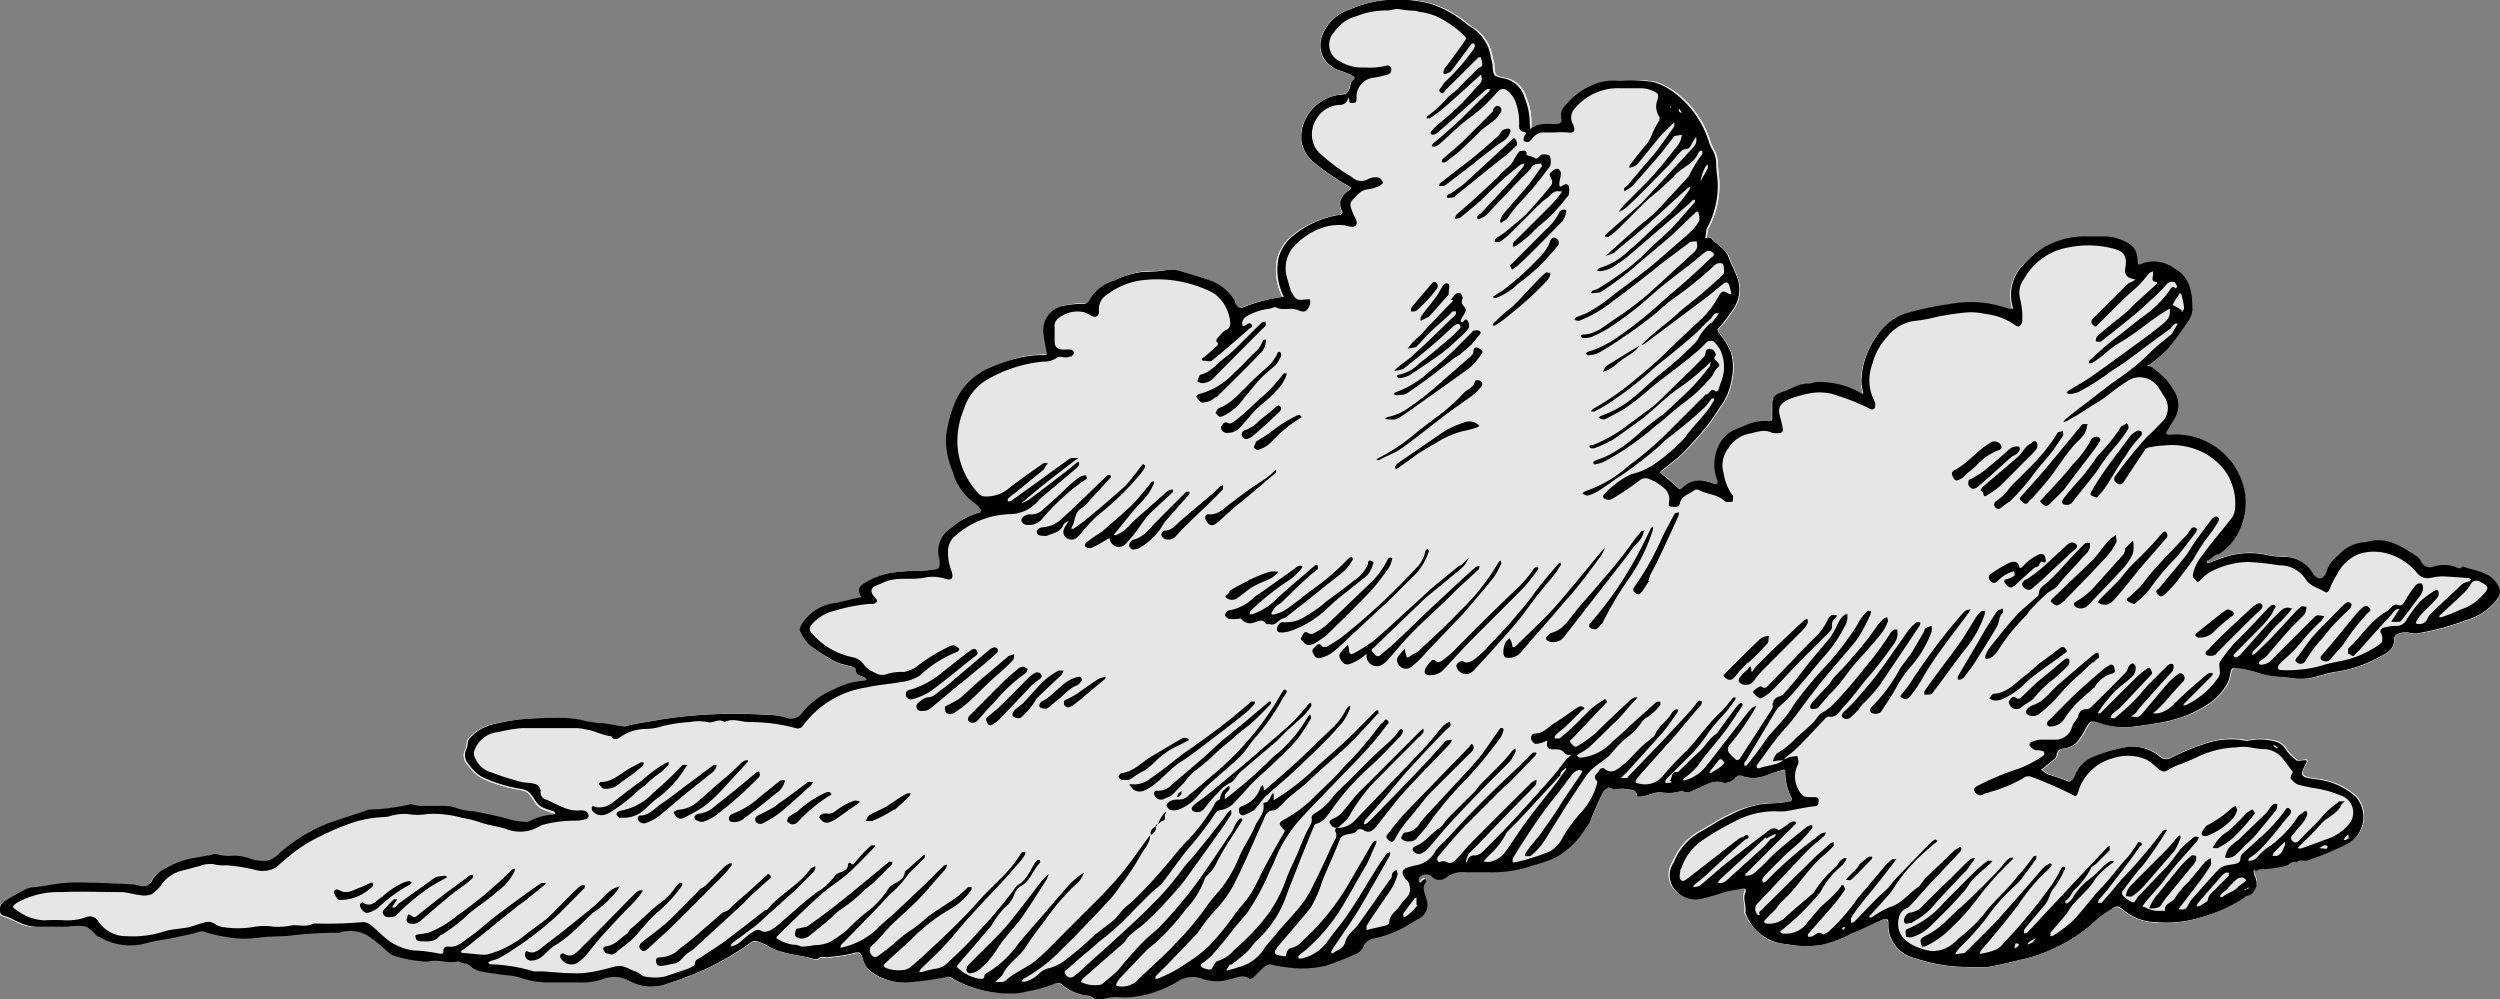 <svg xmlns="http://www.w3.org/2000/svg" viewBox="0 0 186.13 74.39"><rect x="0" y="0" width="186.13" height="74.39" fill="#808080" stroke="none"/><defs><style>.cls-1{fill:#fff;}.cls-2{fill:#e6e6e6;}</style></defs><title>cloud-large</title><g id="Layer_2" data-name="Layer 2"><g id="cloud-large"><path id="void" class="cls-1" d="M186,43.68c-.54-1.07-1.67-1.1-2.63-1.44a.06.06,0,0,0-.06,0c-.18.2-.4,0-.55,0a2.6,2.6,0,0,0-1.61,0,.68.68,0,0,1-.88-.35,1.26,1.26,0,0,0-.31-.4c-1.15-.75-2.29-1.56-3.8-1.08a2.83,2.83,0,0,0-2.09,1,2.44,2.44,0,0,0-.86,1.13c-.2.71-.69.77-1.06.13A2.49,2.49,0,0,0,170,41.44a7.59,7.59,0,0,1-1.26-.14,5.44,5.44,0,0,0-2.83.09c-.49.12-1,.33-1.44.5l-.14,0c0-.06,0-.17,0-.17.33-.07.46-.52.85-.47A4.2,4.2,0,0,0,167,38.8a4.68,4.68,0,0,0,.06-2.38,5.24,5.24,0,0,0-5.59-4,.3.3,0,0,1-.21-.09s0-.11,0-.16c.19-.34.41-.67.6-1a2,2,0,0,0-.09-2.05,3.62,3.62,0,0,0-.58-.81,8.57,8.57,0,0,0-1-.89c-.1-.09-.28-.09-.43-.13a2.69,2.69,0,0,0,.38-.2,10.55,10.55,0,0,0,1.3-1.19,18.71,18.71,0,0,0,1.4-1.91,1.63,1.63,0,0,0,.33-.85c0-1.21-.09-2.42-1.35-3.11a2.56,2.56,0,0,0-2.41-.36c-.33.16-.31,0-.32-.2,0-.88-.36-1.23-1.24-1.57a3.46,3.46,0,0,0-1.34-.25c-.47,0-.93,0-1.39,0a6,6,0,0,0-2.92.77,6.42,6.42,0,0,0-1.67,1.4,3.19,3.19,0,0,0-.77,2.95,2.14,2.14,0,0,0,.06.27c-.1,0-.22,0-.31,0a12.9,12.9,0,0,0-1.48-.39,8.17,8.17,0,0,0-3,.05,20.43,20.43,0,0,0-2,.37,13.2,13.2,0,0,0-1.37.37,4.25,4.25,0,0,0-2.11,1.84,6,6,0,0,0-1,3.21,4.78,4.78,0,0,0,.13.74c0,.09,0,.22-.16.1a6.13,6.13,0,0,0-3.21-.85c-.25,0-.5.12-.74.12a2.15,2.15,0,0,0-1,.26c-.32.15-.66.28-1,.41-.51.19-.65.36-.65.87,0,.34,0,.66,0,1s-.05.26-.25.24a3.47,3.47,0,0,0-1.68.27,4.26,4.26,0,0,1-.62.26A2.52,2.52,0,0,0,128,33.27a3.22,3.22,0,0,0-.07,2.58,1.85,1.85,0,0,1,0,.24,1.83,1.83,0,0,1-.25-.06,8.89,8.89,0,0,0-.88-.26,1.86,1.86,0,0,0-1.48.55c-.16.14-.23.12-.37,0-.39-.35-.76-.71-1.17-1-.17-.12-.26-.13,0-.29.49-.4,1-.77,1.46-1.21.64-.63,1.25-1.28,1.82-2,.44-.52.79-1.12,1.18-1.68a4.48,4.48,0,0,0,.75-2,3.81,3.81,0,0,0-.09-1.89,6.18,6.18,0,0,0-.86-1.42c-.13-.17-.21-.23,0-.43a9,9,0,0,0,.93-1.2,2.54,2.54,0,0,0,.48-2.28c-.17-.61-.49-1.16-.7-1.75s-.9-.92-1.3-1.42c-.06-.06-.24-.05-.36,0l-.06,0s0,.06,0,.07a.83.83,0,0,1-.53.13.41.41,0,0,1,.29-.12c.1,0,.19-.06.29-.08,0-.19.07-.65.12-.75a6.71,6.71,0,0,0,.82-3.28c0-.51-.1-1-.12-1.53a2,2,0,0,0-.25-1,3.37,3.37,0,0,1-.28-.61,7.3,7.3,0,0,0-2.67-3.76,5.18,5.18,0,0,0-1.47-.73,10.17,10.17,0,0,0-2.46-.1,4.47,4.47,0,0,0-1.56.2A5.33,5.33,0,0,0,117,7.43c-.4.4-.84.76-.69,1.44.07.27-.13.38-.39.37a6.17,6.17,0,0,0-.86,0,2,2,0,0,0-1.08.41.35.35,0,0,1,0,.2s-.1,0-.17,0a1,1,0,0,1,.21-.21c0-.17,0-.41,0-.52a4.82,4.82,0,0,0-.38-1.88,2,2,0,0,0-1.59-1.45c-.74-.14-.75-.19-.79-1,0-.17-.1-.35-.13-.54a3.12,3.12,0,0,0-1.4-2.17,3,3,0,0,1-.41-.29,8,8,0,0,0-2.68-1.5A9.3,9.3,0,0,0,103.29,0a7.31,7.31,0,0,0-1.54.27,6.88,6.88,0,0,0-1.16.39,3.3,3.3,0,0,0-2.14,1.92,2,2,0,0,0,.06,1.71,2.22,2.22,0,0,0,1.35,1,7,7,0,0,1,.85.36c.2.07.17.16.07.28s-.16.1-.19.18c-.11.27-.12.63-.3.78s-.6.13-.89.23a3.31,3.31,0,0,0-2.33,2,2.93,2.93,0,0,0-.17,1.51,2.55,2.55,0,0,0,.91,1.45,17.29,17.29,0,0,0,2.61,1.8c.21.12.21.12,0,.27-.49.39-.87.84-.54,1.53,0,.1.08.28-.19.32a7.41,7.41,0,0,0-3.6,1.63,3.33,3.33,0,0,0-1,1.58,4.39,4.39,0,0,0,.17,2.41,4.13,4.13,0,0,0,.22.49l-.52.09-.67.13a11.66,11.66,0,0,0-1.53.45c-.61.25-.6.28-.95-.27,0,0,0-.09,0-.12A3.51,3.51,0,0,0,90,20.86c-.65-.23-1.31-.43-2-.62A2.07,2.07,0,0,0,87,20.09a10.56,10.56,0,0,1-1.86.11c-.13,0-.25.06-.37.07a7.09,7.09,0,0,0-1.68.57,3.09,3.09,0,0,0-1.86,1.45.49.49,0,0,1-.5.29,6.6,6.6,0,0,0-1.33.14,1.82,1.82,0,0,0-1.61,2q.07.64.21,1.29c.08.39.1.37-.31.39a8.91,8.91,0,0,0-1.46.14,11.72,11.72,0,0,0-2.86,1.06,4.82,4.82,0,0,0-2.27,2.65,9.52,9.52,0,0,0-.56,2.4A6.23,6.23,0,0,0,71,35.14a4.19,4.19,0,0,0,1.6,2.3,2.1,2.1,0,0,1,.47.47s0,.21-.06.22a5.57,5.57,0,0,0-2.22,1.19A2.07,2.07,0,0,0,70,41.64a1.35,1.35,0,0,1,0,.53.26.26,0,0,1-.16.19,7.49,7.49,0,0,1-1.06.13,16.33,16.33,0,0,0-2.2.13,5.44,5.44,0,0,0-2.17.81c-.42.26-.47.41-.34.85,0,.1.24.16,0,.21-.58.1-1.13.27-1.69.38a3.44,3.44,0,0,0-2.6,1.64c-.07.12-.19.31-.14.4A3.76,3.76,0,0,0,60.24,48a10.7,10.7,0,0,0,1.49,1,3.48,3.48,0,0,0,.71.38c.33.12.67.17,1,.27.12,0,.3.13.3.2,0,.46.34.46.61.59a1.12,1.12,0,0,1,.2.17.48.48,0,0,1-.21.09,5.22,5.22,0,0,0-2.19.62,6,6,0,0,0-2.42,1.78,1,1,0,0,1-1.16.35A5.69,5.69,0,0,0,57,53.21a36.54,36.54,0,0,0-7.89.37c-.76.17-1.52.23-2.27.42l-.33.12.35.07s-.71.44-.74.47a.9.9,0,0,1-.61.18.4.4,0,0,1,.18-.29,5.34,5.34,0,0,1,.82-.43l-.8-.14c-.28,0-.54-.1-.81-.13-.42-.05-.86-.05-1.26-.14a7.45,7.45,0,0,0-1.81-.25,28.34,28.34,0,0,0-3.05.1,16.61,16.61,0,0,0-2.34.42,3.5,3.5,0,0,0-1.55,1c-.22.24-.1.52-.2.72A1,1,0,0,0,34.86,57a3.24,3.24,0,0,0,.94.91,10.76,10.76,0,0,0,2.68.86c.82.15.81.17,1.36,1a1.44,1.44,0,0,0,.47.45,5.08,5.08,0,0,0,.85.31c.06,0,.11.09.16.14s-.13.12-.19.12a3.77,3.77,0,0,0-1.61.41,1.16,1.16,0,0,1-.34.12A5,5,0,0,1,37.69,61c-.81-.23-1.64-.38-2.48-.55a5,5,0,0,1-1.11-.18,3,3,0,0,0-1.36-.22c-.53,0-1.06,0-1.58,0-.23,0-.47-.16-.67-.12a14.6,14.6,0,0,1-3,.39,1.67,1.67,0,0,0-.3.08c-1,.32-2,.6-2.95,1a12.21,12.21,0,0,0-3.62,2.27,1.62,1.62,0,0,1-.78.46,3,3,0,0,1-1.3-.17,3.54,3.54,0,0,0-1.31-.2,3,3,0,0,1-1.14-.12c-.18-.07-.45.06-.67.1l-.8.15a6.16,6.16,0,0,0-2.31.79c-.35.25-.75.42-1,.86a.77.77,0,0,1-.92.46,3.78,3.78,0,0,0-.81-.12c-1.32-.05-2.64-.11-4-.13a12.17,12.17,0,0,0-1.59.13c-.44,0-.86.14-1.29.21a2.56,2.56,0,0,0-.75.11,19,19,0,0,0-1.76,1,.69.69,0,0,0-.24.73c0,.23.19.27.4.34a10.74,10.74,0,0,1,1.11.49A3,3,0,0,0,2.79,69c.76,0,1.54,0,2.31,0a4,4,0,0,1,1.18-.08c.35.11.63.49.94.74,0,0,0,0,.06,0a4.53,4.53,0,0,0,3.68.47c.58-.14,1.18-.22,1.77-.34l1.52-.32c.3-.06.64-.24.88-.16a13,13,0,0,0,1.64.38,7.22,7.22,0,0,0,2.45.06c.89-.13,1.79,0,2.67-.2,1.09-.16,2.22-.11,3.33-.16a1.9,1.9,0,0,0,.29-.09,2.69,2.69,0,0,1,1.77.27,10.45,10.45,0,0,1,1.44,1.14,2,2,0,0,0,.51.37,9.75,9.75,0,0,0,2.07.42,2,2,0,0,0,.68,0c.72-.15,1.43.21,2.14,0,.23.24.59.11.84.39a1.84,1.84,0,0,0,.87.4c.6.13,1.2.19,1.81.27a4.46,4.46,0,0,1,1,.16,6.3,6.3,0,0,0,2.42.38c.64,0,1.28,0,1.92,0a4.77,4.77,0,0,0,1.79-.21,2.25,2.25,0,0,1,2,.08,3.31,3.31,0,0,0,2.91.27,23.55,23.55,0,0,0,3-1.15A19.51,19.51,0,0,0,55.9,70.2a.6.6,0,0,1,.59-.06,4,4,0,0,1,.67.29c1.07.65,2.34.62,3.49,1,.08,0,.22,0,.26,0,.22-.23.5-.08.74-.11.58-.1,1.17-.14,1.74-.28s.68-.19.89.44a1.7,1.7,0,0,0,.74,1,4.43,4.43,0,0,0,2.29.67,27.21,27.21,0,0,0,3.12-.43.52.52,0,0,1,.46.14,8.64,8.64,0,0,0,4.5,1.08,3.22,3.22,0,0,0,.93-.13,10,10,0,0,0,2.07-.58c.27-.14.45-.06.69.12a3.38,3.38,0,0,0,1.67.74,1.11,1.11,0,0,1,.52.17.87.87,0,0,0,.85.1,2.38,2.38,0,0,1,.79-.13A7.41,7.41,0,0,0,85.22,74a9.81,9.81,0,0,0,2.26-.91,2,2,0,0,1,2-.26,3.32,3.32,0,0,0,2.07,0c.44-.13.94-.43,1.44,0,0,0,.19,0,.26-.12.27-.25.51-.54.8-.78.12-.1.32-.23.45-.19a11.1,11.1,0,0,0,1.1.2,7.72,7.72,0,0,0,3-.09,15.88,15.88,0,0,0,2.11-.82,1.17,1.17,0,0,0,.73-.59,1,1,0,0,1,.78-.63,8.57,8.57,0,0,0,2.19-.79c.35-.21.7-.43,1.06-.63a1.17,1.17,0,0,0,.65-1.54c-.08-.39-.38-.84,0-1.25,0,0,0-.15-.07-.23a1,1,0,0,0-.18.09c-.08.06-.15.19-.18.19a.26.26,0,0,1,0-.45.6.6,0,0,1,.8,0,.82.82,0,0,0,1.09.1,1.92,1.92,0,0,1,1.43-.41c.57,0,1.14,0,1.71,0a9.28,9.28,0,0,0,3.42-.53,10.3,10.3,0,0,0,1.56-.54A6.08,6.08,0,0,0,118,61.73a3.83,3.83,0,0,0,.33-.46c.34-.76.67-1.52,1-2.27.08-.17.38-.4.44-.38.4.25.82,0,1.21.12s.82-.08.9.5c0,0,.15.07.22.07.53,0,1-.34,1.53-.33a3.08,3.08,0,0,0,1.59-.11c.41.27.73,0,1.1-.13.66-.27,1.29-.78,2.09-.41,0,0,.11-.07.17-.07a1,1,0,0,0,.64-.37.35.35,0,0,1,.46-.12,2.47,2.47,0,0,0,1.41.08c.52-.13,1-.38,1.52-.48.21,0,.31-.15.31.14a3.87,3.87,0,0,0,.48,1.91.32.32,0,0,1-.07.23c-.34.06-.67.11-1,.14s-.89,0-1.34.1a8.08,8.08,0,0,0-2.27.75c-.68.32-1.32.74-2,1.13A4.49,4.49,0,0,0,124.59,64a3.37,3.37,0,0,1-.19.38,1.7,1.7,0,0,0,.25,1.85,2,2,0,0,0,1.84.64c.6-.08,1.17-.36,1.76-.5s.9-.19,1.35-.28c.24,0,.36.08.27.29-.2.5.1,1,0,1.48,0,.07,0,.15.07.23A4.11,4.11,0,0,0,131.74,70a4.2,4.2,0,0,0,1.26.29,7.3,7.3,0,0,0,2.59.06,9.79,9.79,0,0,0,2.22-.83c.74-.33,1.47-.69,2.22-1,.41-.18.54-.13.54.24a2.53,2.53,0,0,0,2,2.59,12.2,12.2,0,0,0,3.88.65,12.83,12.83,0,0,0,1.52,0c.79-.12,1.57-.33,2.35-.52a11.84,11.84,0,0,0,5.75-3,6.37,6.37,0,0,1,1-.71c.49-.33.61-.32,1,0a4,4,0,0,0,2.4.91,8.66,8.66,0,0,0,2.86-.23A11.79,11.79,0,0,0,167,66.84c.09-.06.17-.17.26-.18.43,0,.58-.42.72-.71a1.15,1.15,0,0,0-.09-.82c-.06-.17-.17-.29,0-.46.14.25.27,0,.42,0a8.41,8.41,0,0,0,1.87-.24c.32,0,.51-.43.88-.28.22-.26.55,0,.79-.14a19.16,19.16,0,0,0,3.1-1.3,2.29,2.29,0,0,0,.48-3.45,5.17,5.17,0,0,0-3-1.28c-1.12-.18-1.22-.28-.65-1.24a.52.52,0,0,0,0-.18.82.82,0,0,0-.22,0c-.19,0-.42.12-.53,0a3.08,3.08,0,0,1-.81-.84,1.26,1.26,0,0,0-.77-.56,4.36,4.36,0,0,0-2-.06.55.55,0,0,1-.22,0,5.69,5.69,0,0,0-2.53.09,17.25,17.25,0,0,0-3,1.18.66.66,0,0,1-.78,0,3.21,3.21,0,0,0-2.38-.77,11.51,11.51,0,0,0-2.48.68,2.55,2.55,0,0,0-1.5,1.45.81.81,0,0,1-.19.31c-.1.14-.17.22-.41.1a13.84,13.84,0,0,0-1.33-.45,5.48,5.48,0,0,1-.6-.38,6.54,6.54,0,0,0,.51-.41c.23-.21.6-.42.64-.67.06-.44.3-.46.61-.52a1.6,1.6,0,0,0,.89-.44,4.34,4.34,0,0,0,.65-1c.34-.63.4-.63,1.12-.42a5.24,5.24,0,0,0,2.26.27c.87-.11,1.74-.24,2.61-.4a12,12,0,0,0,1.52-.45,9.84,9.84,0,0,0,1.85-1,5,5,0,0,0,1-1.06,2.22,2.22,0,0,0,.4-1c.09-.43.15-.54.57-.47a8.24,8.24,0,0,1,1.39.32,6.84,6.84,0,0,0,2.1.34c.21,0,.41.1.61.11a6,6,0,0,0,1.2,0c.71-.14,1.39-.41,2.1-.5a9.3,9.3,0,0,0,3.12-1.1c.51-.25,1.12-.56,1.07-1.33a.49.49,0,0,1,.21-.35,1.65,1.65,0,0,1,.86-.12,2.07,2.07,0,0,0,1,0,18,18,0,0,0,3.32-.93A4.25,4.25,0,0,0,186,44.52.78.78,0,0,0,186,43.68ZM167.43,66.26a1.1,1.1,0,0,0-.28.12l0-.09.18,0a.26.26,0,0,0,.14-.13C167.44,66.18,167.43,66.22,167.43,66.26Z"/><path id="fill2" class="cls-2" d="M186,43.68c-.54-1.07-1.67-1.1-2.63-1.44a.06.06,0,0,0-.06,0c-.18.2-.4,0-.55,0a2.6,2.6,0,0,0-1.61,0,.68.68,0,0,1-.88-.35,1.26,1.26,0,0,0-.31-.4c-1.15-.75-2.29-1.56-3.8-1.08a2.83,2.83,0,0,0-2.09,1,2.44,2.44,0,0,0-.86,1.13c-.2.71-.69.77-1.06.13A2.49,2.49,0,0,0,170,41.44a7.59,7.59,0,0,1-1.26-.14,5.44,5.44,0,0,0-2.83.09c-.49.12-1,.33-1.44.5l-.14,0c0-.06,0-.17,0-.17.33-.07.46-.52.85-.47A4.2,4.2,0,0,0,167,38.8a4.68,4.68,0,0,0,.06-2.38,5.24,5.24,0,0,0-5.59-4,.3.3,0,0,1-.21-.09s0-.11,0-.16c.19-.34.41-.67.6-1a2,2,0,0,0-.09-2.05,3.62,3.62,0,0,0-.58-.81,8.57,8.57,0,0,0-1-.89c-.1-.09-.28-.09-.43-.13a2.69,2.69,0,0,0,.38-.2,10.55,10.55,0,0,0,1.3-1.19,18.71,18.71,0,0,0,1.4-1.91,1.63,1.63,0,0,0,.33-.85c0-1.21-.09-2.42-1.35-3.11a2.56,2.56,0,0,0-2.41-.36c-.33.16-.31,0-.32-.2,0-.88-.36-1.23-1.24-1.57a3.46,3.46,0,0,0-1.34-.25c-.47,0-.93,0-1.39,0a6,6,0,0,0-2.92.77,6.42,6.42,0,0,0-1.67,1.4,3.19,3.19,0,0,0-.77,2.95,2.14,2.14,0,0,0,.06.27c-.1,0-.22,0-.31,0a12.9,12.9,0,0,0-1.48-.39,8.17,8.17,0,0,0-3,.05,20.43,20.43,0,0,0-2,.37,13.2,13.2,0,0,0-1.37.37,4.25,4.25,0,0,0-2.11,1.84,6,6,0,0,0-1,3.21,4.78,4.78,0,0,0,.13.74c0,.09,0,.22-.16.1a6.13,6.13,0,0,0-3.21-.85c-.25,0-.5.12-.74.12a2.15,2.15,0,0,0-1,.26c-.32.15-.66.28-1,.41-.51.19-.65.36-.65.87,0,.34,0,.66,0,1s-.05.26-.25.24a3.47,3.47,0,0,0-1.68.27,4.26,4.26,0,0,1-.62.26A2.52,2.52,0,0,0,128,33.27a3.22,3.22,0,0,0-.07,2.58,1.85,1.85,0,0,1,0,.24,1.83,1.83,0,0,1-.25-.06,8.89,8.89,0,0,0-.88-.26,1.86,1.86,0,0,0-1.48.55c-.16.14-.23.12-.37,0-.39-.35-.76-.71-1.17-1-.17-.12-.26-.13,0-.29.49-.4,1-.77,1.46-1.21.64-.63,1.25-1.28,1.82-2,.44-.52.79-1.12,1.18-1.68a4.48,4.48,0,0,0,.75-2,3.81,3.81,0,0,0-.09-1.89,6.18,6.18,0,0,0-.86-1.42c-.13-.17-.21-.23,0-.43a9,9,0,0,0,.93-1.2,2.54,2.54,0,0,0,.48-2.28c-.17-.61-.49-1.16-.7-1.75s-.9-.92-1.3-1.42c-.06-.06-.24-.05-.36,0l-.06,0s0,.06,0,.07a.83.83,0,0,1-.53.13.41.41,0,0,1,.29-.12c.1,0,.19-.06.29-.08,0-.19.07-.65.12-.75a6.71,6.71,0,0,0,.82-3.28c0-.51-.1-1-.12-1.53a2,2,0,0,0-.25-1,3.37,3.37,0,0,1-.28-.61,7.3,7.3,0,0,0-2.67-3.76,5.18,5.18,0,0,0-1.47-.73,10.17,10.17,0,0,0-2.46-.1,4.47,4.47,0,0,0-1.56.2A5.33,5.33,0,0,0,117,7.43c-.4.4-.84.76-.69,1.44.07.27-.13.38-.39.37a6.17,6.17,0,0,0-.86,0,2,2,0,0,0-1.08.41.35.35,0,0,1,0,.2s-.1,0-.17,0a1,1,0,0,1,.21-.21c0-.17,0-.41,0-.52a4.82,4.82,0,0,0-.38-1.88,2,2,0,0,0-1.59-1.45c-.74-.14-.75-.19-.79-1,0-.17-.1-.35-.13-.54a3.12,3.12,0,0,0-1.4-2.17,3,3,0,0,1-.41-.29,8,8,0,0,0-2.68-1.5A9.3,9.3,0,0,0,103.29,0a7.31,7.31,0,0,0-1.54.27,6.88,6.88,0,0,0-1.16.39,3.3,3.3,0,0,0-2.14,1.92,2,2,0,0,0,.06,1.71,2.22,2.22,0,0,0,1.35,1,7,7,0,0,1,.85.36c.2.07.17.16.07.28s-.16.1-.19.18c-.11.27-.12.63-.3.78s-.6.13-.89.23a3.31,3.31,0,0,0-2.33,2,2.93,2.93,0,0,0-.17,1.51,2.55,2.55,0,0,0,.91,1.45,17.29,17.29,0,0,0,2.61,1.8c.21.12.21.12,0,.27-.49.39-.87.84-.54,1.53,0,.1.08.28-.19.32a7.41,7.41,0,0,0-3.6,1.63,3.33,3.33,0,0,0-1,1.58,4.39,4.39,0,0,0,.17,2.41,4.13,4.13,0,0,0,.22.49l-.52.09-.67.13a11.66,11.66,0,0,0-1.53.45c-.61.25-.6.28-.95-.27,0,0,0-.09,0-.12A3.51,3.51,0,0,0,90,20.86c-.65-.23-1.31-.43-2-.62A2.07,2.07,0,0,0,87,20.09a10.56,10.56,0,0,1-1.86.11c-.13,0-.25.06-.37.07a7.09,7.09,0,0,0-1.68.57,3.09,3.09,0,0,0-1.86,1.45.49.49,0,0,1-.5.29,6.6,6.6,0,0,0-1.33.14,1.82,1.82,0,0,0-1.61,2q.07.64.21,1.29c.08.39.1.37-.31.39a8.91,8.91,0,0,0-1.46.14,11.72,11.72,0,0,0-2.86,1.06,4.82,4.82,0,0,0-2.27,2.65,9.52,9.52,0,0,0-.56,2.4A6.23,6.23,0,0,0,71,35.14a4.19,4.19,0,0,0,1.6,2.3,2.1,2.1,0,0,1,.47.47s0,.21-.06.22a5.57,5.57,0,0,0-2.22,1.19A2.07,2.07,0,0,0,70,41.64a1.35,1.35,0,0,1,0,.53.26.26,0,0,1-.16.19,7.49,7.49,0,0,1-1.06.13,16.33,16.33,0,0,0-2.2.13,5.44,5.44,0,0,0-2.17.81c-.42.26-.47.41-.34.85,0,.1.24.16,0,.21-.58.1-1.13.27-1.69.38a3.44,3.44,0,0,0-2.6,1.64c-.07.12-.19.31-.14.4A3.76,3.76,0,0,0,60.24,48a10.7,10.7,0,0,0,1.49,1,3.48,3.48,0,0,0,.71.38c.33.12.67.17,1,.27.12,0,.3.13.3.2,0,.46.34.46.61.59a1.12,1.12,0,0,1,.2.17.48.48,0,0,1-.21.09,5.22,5.22,0,0,0-2.19.62,6,6,0,0,0-2.42,1.78,1,1,0,0,1-1.16.35A5.69,5.69,0,0,0,57,53.21a36.54,36.54,0,0,0-7.89.37c-.76.17-1.52.23-2.27.42l-.33.12.35.07s-.71.44-.74.47a.9.9,0,0,1-.61.18.4.4,0,0,1,.18-.29,5.34,5.34,0,0,1,.82-.43l-.8-.14c-.28,0-.54-.1-.81-.13-.42-.05-.86-.05-1.26-.14a7.45,7.45,0,0,0-1.81-.25,28.34,28.34,0,0,0-3.05.1,16.61,16.61,0,0,0-2.34.42,3.5,3.5,0,0,0-1.55,1c-.22.24-.1.52-.2.72A1,1,0,0,0,34.86,57a3.24,3.24,0,0,0,.94.91,10.76,10.76,0,0,0,2.68.86c.82.15.81.17,1.36,1a1.44,1.44,0,0,0,.47.45,5.08,5.08,0,0,0,.85.31c.06,0,.11.09.16.14s-.13.12-.19.12a3.77,3.77,0,0,0-1.61.41,1.16,1.16,0,0,1-.34.12A5,5,0,0,1,37.69,61c-.81-.23-1.64-.38-2.48-.55a5,5,0,0,1-1.11-.18,3,3,0,0,0-1.36-.22c-.53,0-1.06,0-1.58,0-.23,0-.47-.16-.67-.12a14.6,14.6,0,0,1-3,.39,1.67,1.67,0,0,0-.3.08c-1,.32-2,.6-2.95,1a12.21,12.21,0,0,0-3.62,2.27,1.62,1.62,0,0,1-.78.46,3,3,0,0,1-1.3-.17,3.54,3.54,0,0,0-1.31-.2,3,3,0,0,1-1.14-.12c-.18-.07-.45.06-.67.1l-.8.15a6.16,6.16,0,0,0-2.31.79c-.35.25-.75.42-1,.86a.77.77,0,0,1-.92.46,3.78,3.78,0,0,0-.81-.12c-1.32-.05-2.64-.11-4-.13a12.17,12.17,0,0,0-1.59.13c-.44,0-.86.14-1.29.21a2.56,2.56,0,0,0-.75.11,19,19,0,0,0-1.76,1,.69.69,0,0,0-.24.73c0,.23.19.27.4.34a10.74,10.74,0,0,1,1.11.49A3,3,0,0,0,2.79,69c.76,0,1.54,0,2.31,0a4,4,0,0,1,1.18-.08c.35.11.63.49.94.74,0,0,0,0,.06,0a4.53,4.53,0,0,0,3.68.47c.58-.14,1.18-.22,1.77-.34l1.52-.32c.3-.06.64-.24.88-.16a13,13,0,0,0,1.64.38,7.22,7.22,0,0,0,2.45.06c.89-.13,1.79,0,2.67-.2,1.09-.16,2.22-.11,3.33-.16a1.9,1.9,0,0,0,.29-.09,2.69,2.69,0,0,1,1.77.27,10.45,10.45,0,0,1,1.44,1.14,2,2,0,0,0,.51.37,9.75,9.75,0,0,0,2.07.42,2,2,0,0,0,.68,0c.72-.15,1.43.21,2.14,0,.23.24.59.11.84.39a1.84,1.84,0,0,0,.87.4c.6.13,1.2.19,1.81.27a4.46,4.46,0,0,1,1,.16,6.3,6.3,0,0,0,2.42.38c.64,0,1.28,0,1.92,0a4.77,4.77,0,0,0,1.79-.21,2.25,2.25,0,0,1,2,.08,3.31,3.31,0,0,0,2.91.27,23.55,23.55,0,0,0,3-1.15A19.51,19.51,0,0,0,55.9,70.2a.6.6,0,0,1,.59-.06,4,4,0,0,1,.67.29c1.07.65,2.34.62,3.49,1,.08,0,.22,0,.26,0,.22-.23.5-.08.74-.11.58-.1,1.17-.14,1.74-.28s.68-.19.89.44a1.7,1.7,0,0,0,.74,1,4.43,4.43,0,0,0,2.29.67,27.21,27.21,0,0,0,3.12-.43.52.52,0,0,1,.46.14,8.64,8.64,0,0,0,4.5,1.08,3.22,3.22,0,0,0,.93-.13,10,10,0,0,0,2.07-.58c.27-.14.45-.06.69.12a3.38,3.38,0,0,0,1.67.74,1.11,1.11,0,0,1,.52.17.87.87,0,0,0,.85.1,2.38,2.38,0,0,1,.79-.13A7.41,7.41,0,0,0,85.22,74a9.81,9.81,0,0,0,2.26-.91,2,2,0,0,1,2-.26,3.32,3.32,0,0,0,2.07,0c.44-.13.94-.43,1.44,0,0,0,.19,0,.26-.12.27-.25.51-.54.8-.78.12-.1.32-.23.45-.19a11.1,11.1,0,0,0,1.1.2,7.72,7.72,0,0,0,3-.09,15.88,15.88,0,0,0,2.11-.82,1.17,1.17,0,0,0,.73-.59,1,1,0,0,1,.78-.63,8.57,8.57,0,0,0,2.19-.79c.35-.21.7-.43,1.06-.63a1.17,1.17,0,0,0,.65-1.54c-.08-.39-.38-.84,0-1.25,0,0,0-.15-.07-.23a1,1,0,0,0-.18.09c-.08.06-.15.19-.18.19a.26.26,0,0,1,0-.45.6.6,0,0,1,.8,0,.82.82,0,0,0,1.09.1,1.92,1.92,0,0,1,1.43-.41c.57,0,1.14,0,1.71,0a9.28,9.28,0,0,0,3.42-.53,10.3,10.3,0,0,0,1.56-.54A6.08,6.08,0,0,0,118,61.73a3.83,3.83,0,0,0,.33-.46c.34-.76.67-1.52,1-2.27.08-.17.38-.4.44-.38.4.25.82,0,1.21.12s.82-.08.9.5c0,0,.15.07.22.07.53,0,1-.34,1.53-.33a3.08,3.08,0,0,0,1.59-.11c.41.27.73,0,1.1-.13.66-.27,1.29-.78,2.09-.41,0,0,.11-.07.17-.07a1,1,0,0,0,.64-.37.35.35,0,0,1,.46-.12,2.47,2.47,0,0,0,1.41.08c.52-.13,1-.38,1.52-.48.21,0,.31-.15.31.14a3.87,3.87,0,0,0,.48,1.91.32.32,0,0,1-.07.23c-.34.06-.67.11-1,.14s-.89,0-1.34.1a8.08,8.08,0,0,0-2.27.75c-.68.32-1.32.74-2,1.13A4.49,4.49,0,0,0,124.59,64a3.37,3.37,0,0,1-.19.38,1.7,1.7,0,0,0,.25,1.85,2,2,0,0,0,1.84.64c.6-.08,1.17-.36,1.76-.5s.9-.19,1.35-.28c.24,0,.36.08.27.29-.2.5.1,1,0,1.48,0,.07,0,.15.07.23A4.11,4.11,0,0,0,131.74,70a4.2,4.2,0,0,0,1.26.29,7.3,7.3,0,0,0,2.59.06,9.79,9.79,0,0,0,2.22-.83c.74-.33,1.47-.69,2.22-1,.41-.18.54-.13.54.24a2.53,2.53,0,0,0,2,2.59,12.2,12.2,0,0,0,3.88.65,12.83,12.83,0,0,0,1.52,0c.79-.12,1.57-.33,2.35-.52a11.84,11.84,0,0,0,5.75-3,6.37,6.37,0,0,1,1-.71c.49-.33.61-.32,1,0a4,4,0,0,0,2.4.91,8.66,8.66,0,0,0,2.86-.23A11.79,11.79,0,0,0,167,66.84c.09-.06.17-.17.26-.18.43,0,.58-.42.72-.71a1.15,1.15,0,0,0-.09-.82c-.06-.17-.17-.29,0-.46.14.25.27,0,.42,0a8.41,8.41,0,0,0,1.87-.24c.32,0,.51-.43.88-.28.22-.26.55,0,.79-.14a19.16,19.16,0,0,0,3.1-1.3,2.29,2.29,0,0,0,.48-3.45,5.17,5.17,0,0,0-3-1.28c-1.12-.18-1.22-.28-.65-1.24a.52.52,0,0,0,0-.18.82.82,0,0,0-.22,0c-.19,0-.42.12-.53,0a3.08,3.08,0,0,1-.81-.84,1.26,1.26,0,0,0-.77-.56,4.36,4.36,0,0,0-2-.06.55.55,0,0,1-.22,0,5.69,5.69,0,0,0-2.53.09,17.25,17.25,0,0,0-3,1.18.66.66,0,0,1-.78,0,3.21,3.21,0,0,0-2.38-.77,11.51,11.51,0,0,0-2.48.68,2.55,2.55,0,0,0-1.5,1.45.81.81,0,0,1-.19.31c-.1.14-.17.22-.41.1a13.84,13.84,0,0,0-1.33-.45,5.48,5.48,0,0,1-.6-.38,6.54,6.54,0,0,0,.51-.41c.23-.21.6-.42.64-.67.06-.44.3-.46.61-.52a1.6,1.6,0,0,0,.89-.44,4.34,4.34,0,0,0,.65-1c.34-.63.4-.63,1.12-.42a5.24,5.24,0,0,0,2.26.27c.87-.11,1.74-.24,2.61-.4a12,12,0,0,0,1.52-.45,9.84,9.84,0,0,0,1.85-1,5,5,0,0,0,1-1.06,2.22,2.22,0,0,0,.4-1c.09-.43.15-.54.57-.47a8.24,8.24,0,0,1,1.39.32,6.84,6.84,0,0,0,2.1.34c.21,0,.41.1.61.11a6,6,0,0,0,1.2,0c.71-.14,1.39-.41,2.1-.5a9.3,9.3,0,0,0,3.12-1.1c.51-.25,1.12-.56,1.07-1.33a.49.49,0,0,1,.21-.35,1.65,1.65,0,0,1,.86-.12,2.07,2.07,0,0,0,1,0,18,18,0,0,0,3.32-.93A4.25,4.25,0,0,0,186,44.52.78.78,0,0,0,186,43.68ZM167.43,66.26a1.1,1.1,0,0,0-.28.12l0-.09.18,0a.26.26,0,0,0,.14-.13C167.44,66.18,167.43,66.22,167.43,66.26Z"/><path id="fill1" d="M132.91,56.49c.12,0,.23-.1.35-.13a5.54,5.54,0,0,1,.57-.07c0,.23.16.39,0,.69a2,2,0,0,0,.18,2,.69.69,0,0,0,.64.37h.39c.19,0,.4,0,.36.29s0,.36-.33.39c-.72.08-1.43.26-2.15.37a5.19,5.19,0,0,1-.79,0,6.36,6.36,0,0,0-2.93.73,20.37,20.37,0,0,0-2.39,1.39,4.07,4.07,0,0,0-1.61,2.06c0,.08-.11.16-.1.23,0,.26-.17.63.14.77.13.06.43-.2.63-.35l3.59-2.79a.67.67,0,0,1,.23-.1c.16,0,.3-.33.5-.07,0,0,0,.14-.09.17s-.16.06-.22.11l-1,.88-1.76,1.63c-.32.29-.65.56-1,.84,0,0,0,.1-.08.14s.09,0,.12,0a1,1,0,0,0,.41-.11c.63-.52,1.23-1.07,1.86-1.58,1-.79,2-1.58,3-2.31.24-.18.56-.59,1-.22a5,5,0,0,0,.72-.48.59.59,0,0,1,.52-.17s.07.11.06.13l-2.1,2.1-.64.65-1,1-.09.14a.58.58,0,0,0,.18,0c.39,0,.62-.26.86-.48.44-.39.82-.85,1.27-1.24.73-.65,1.5-1.26,2.26-1.87a.7.7,0,0,1,.27-.14.22.22,0,0,1,.18,0,.19.19,0,0,1,0,.18,9.83,9.83,0,0,1-.79.92c-.38.38-.81.71-1.2,1.08s-1,1-1.49,1.49a1.19,1.19,0,0,0-.24.36s0,.15.08.22a.4.4,0,0,0,.16-.06,1.62,1.62,0,0,0,.19-.18,29.12,29.12,0,0,1,3.43-3c.18-.14.36-.29.55-.41a.84.84,0,0,1,.32-.08c0,.09-.06.21-.13.27-.33.29-.68.57-1,.86s-.37.38-.56.57l-.36.38-3,3.17a.6.6,0,0,0,0,.89s.11,0,.17,0c-.21-.24.07-.3.16-.42a4.4,4.4,0,0,1,.37-.38L135,63.94c.42-.4.86-.78,1.3-1.16a.57.57,0,0,1,.22-.07c0,.09,0,.21,0,.26a7.71,7.71,0,0,1-.71.69c-1.22,1-2,2.47-3.19,3.49a5,5,0,0,0-.38.5c-.26.28-.55.55-.82.83,0,0-.1.14-.08.16a.26.26,0,0,0,.17.12,1.75,1.75,0,0,0,1.45-.5c.63-.57,1.29-1.12,1.94-1.68a.81.81,0,0,0,.18-.19,8.45,8.45,0,0,1,1.64-1.89c.11-.13.18-.29.29-.41a.88.88,0,0,1,.3-.2c.05,0,.12,0,.18,0a.59.59,0,0,1-.06.14,3,3,0,0,1-.28.41,6.17,6.17,0,0,0-1.63,2,19.34,19.34,0,0,1-2.85,2.8,1.14,1.14,0,0,0-.15.16c.06,0,.13.1.19.1a2,2,0,0,0,1.72-.64c.25-.34.55-.66.83-1s.46-.47.69-.7A7.75,7.75,0,0,0,137.07,66c0-.07.13-.22.22,0s.1.21.06.26a12.82,12.82,0,0,1-.83,1.11c-.63.73-1.27,1.45-1.91,2.18a.49.49,0,0,0,0,.19,1.85,1.85,0,0,0,.23,0c.3-.07.51-.48.9-.17.05,0,.3-.11.41-.22A13.92,13.92,0,0,0,138.22,67a10.43,10.43,0,0,1,.74-.88c.42-.51.84-1,1.27-1.52a4.32,4.32,0,0,1,.61-.6c.08-.07.23,0,.35-.05-.05.07-.1.16-.16.23-.5.65-1,1.3-1.52,1.94-.33.42-.67.82-1,1.24s-.48.64-.7,1c0,.07,0,.2,0,.3s.22,0,.27-.06c.57-.58,1.12-1.17,1.69-1.74.24-.25.53-.47.77-.72s.39-.5.61-.73L143.48,63c.16-.15.31-.31.48-.44s.17,0,.25,0,0,.14-.09.18a8.54,8.54,0,0,0-.73.62,12.4,12.4,0,0,0-2.3,2.6,5,5,0,0,1-.69.9c-.38.45-.78.87-1.17,1.3l-.09.14c.07,0,.16,0,.22,0a7.1,7.1,0,0,1,1.33-.76c.89-.26,1.4-1,2.09-1.48.25-.18.39-.5.62-.72.68-.67,1.39-1.31,2.08-2a1.45,1.45,0,0,1,.26-.17c.09,0,.2-.22.29,0a.31.31,0,0,1-.08.23c-.77.83-1.55,1.64-2.33,2.47-.44.47-.87,1-1.3,1.44-.09.09-.17.22-.29.27a1,1,0,0,0-.66.77,1.7,1.7,0,0,0,.26,1.4,2.73,2.73,0,0,0,.81.63,4.39,4.39,0,0,0,1.39.43,2.55,2.55,0,0,0,1.19-.29,3.42,3.42,0,0,0,.79-.64,11.86,11.86,0,0,0,1.88-1.79c.71-1,1.73-1.79,2.47-2.79a13.48,13.48,0,0,0,1.2-1.49c0-.05.14-.07.22-.1s0,.2,0,.26c-.36.51-.73,1-1.12,1.52a4.07,4.07,0,0,1-.41.42,14.83,14.83,0,0,0-2.14,2.41,19,19,0,0,1-2,2.23,2.49,2.49,0,0,0-.35.5l.58-.08a.48.48,0,0,0,.18-.05c.73-.73,1.46-1.45,2.17-2.18.35-.36.66-.74,1-1.11.9-1,1.8-2.07,2.71-3.1.07-.09.23-.11.31-.19s.18-.06.23,0a.21.21,0,0,1-.05.18,3.33,3.33,0,0,1-.42.42,14.28,14.28,0,0,0-2,2.42c-.41.53-.82,1.07-1.25,1.59s-1,1.21-1.53,1.81a.78.78,0,0,0-.09.27l.27-.06a4.91,4.91,0,0,0,.66-.17,1.65,1.65,0,0,0,.59-.3c.85-.91,1.68-1.83,2.46-2.8.49-.61.95-1.24,1.41-1.87a12.22,12.22,0,0,0,.67-1.17c0-.07.17-.15.22-.13s.13.12,0,.28a7.19,7.19,0,0,1-.7,1.23,1.87,1.87,0,0,0-.41.75,2.55,2.55,0,0,1-.58.87c-.43.54-.87,1-1.3,1.58,0,0,0,.15,0,.22s.18,0,.22,0c.54-.56,1.06-1.14,1.59-1.71a1.85,1.85,0,0,0,.14-.14l2-2.14,2.19-2.32a2.23,2.23,0,0,1,.24-.19c0,.12,0,.29,0,.35-.32.33-.66.64-1,1-.13.11-.32.18-.39.32a5.67,5.67,0,0,1-1.22,1.61c-.25.25-.34.65-.69.83,0,0,0,.14,0,.17a.17.17,0,0,0,.17,0,1.66,1.66,0,0,0,.37-.38,4.57,4.57,0,0,1,1.24-1.39,9.63,9.63,0,0,0,1.08-1,3.17,3.17,0,0,1,.51-.37s.14,0,.21,0-.06.14-.12.18A6.07,6.07,0,0,0,156,65.44c-.55.93-1.46,1.5-2,2.38-.39.58-.9,1.08-1.34,1.63,0,0,0,.14,0,.22s.14,0,.18,0a10,10,0,0,0,1.5-1.13c.77-.8,1.41-1.72,2.18-2.52s1.21-1.5,1.88-2.19a9.39,9.39,0,0,0,.71-1c.06-.07.11-.25.29-.08s0,.18-.06.24c-.73,1.08-1.55,2.09-2.34,3.13-.23.3-.5.58-.74.88a.79.79,0,0,0-.06.22c.09,0,.22,0,.26,0,.45-.5.87-1,1.3-1.51.07-.08.13-.17.2-.24a36.86,36.86,0,0,0,3-3.52.54.54,0,0,1,.2-.17s.12,0,.18,0a.73.73,0,0,1-.05.09,26.66,26.66,0,0,1-1.76,2.58c-.55.58-1,1.25-1.5,1.88a.34.34,0,0,0,0,.31,1.51,1.51,0,0,0,.43.37c.41.26.41.24.67-.19a1,1,0,0,1,.23-.24c.65-.7,1.31-1.38,2-2.1.37-.4.67-.87,1-1.28a8.72,8.72,0,0,1,1-.88c.07-.06.23,0,.35,0a1.09,1.09,0,0,1-.11.27c-.79.93-1.65,1.8-2.36,2.79-.51.71-1.15,1.3-1.66,2-.14.2,0,.11.1.16a2.15,2.15,0,0,0,1.34.26.38.38,0,0,0,.17,0c-.07-.58.58-.58.78-1a6.34,6.34,0,0,1,1-1.17c.41-.49.81-1,1.22-1.47a1.94,1.94,0,0,1,.41-.27c0,.18.05.4,0,.53-.31.49-.66,1-1,1.43s-.86,1.14-1.31,1.7c-.14.17,0,.15.08.16a.44.44,0,0,0,.51-.28,3.11,3.11,0,0,1,.56-.76c.59-.68,1.19-1.36,1.8-2a1.33,1.33,0,0,1,.54-.24c.24-.06.5-.06.73-.14s.29-.22.29-.33a.62.62,0,0,1,.26-.5l1.11-1a13,13,0,0,0,1.87-2c.09-.12.21-.45.43-.24s.06.38-.11.57c-.38.43-.71.89-1.08,1.33s-.7.82-1.08,1.2a6.08,6.08,0,0,1-.69.54,1,1,0,0,0-.15.21,1.24,1.24,0,0,0,.27,0,.81.81,0,0,0,.47-.3,4.07,4.07,0,0,1,1-.85,8.32,8.32,0,0,0,2-2.14l.09-.09c.17-.12.47-.36.49-.33.22.23,0,.5-.08.68-.2.34-.53.61-.76.95-.11.16-.43.34-.16.62s.47,0,.68-.23c.42-.45.87-.87,1.3-1.31A6.15,6.15,0,0,1,174,59.8c.06,0,.09-.13.14-.13a3.15,3.15,0,0,1,.44,0c-.08.07-.2.13-.24.22-.31.72-1.09.93-1.56,1.48s-1,1.07-1.57,1.6a1.24,1.24,0,0,0-.14.18c.11,0,.22.06.31,0,.6-.21,1.19-.42,1.78-.65a3.66,3.66,0,0,0,1.71-1.12,1.34,1.34,0,0,0-.37-2.06,8.34,8.34,0,0,0-2.24-.65,9.65,9.65,0,0,1-1.21-.27,1.54,1.54,0,0,1-.52-.47s.05-.21.1-.31.1-.11.09-.12c-.27-.37-.55-.75-.84-1.11a1.86,1.86,0,0,0-1.39-.62c-.33,0-.67-.08-1-.13a3,3,0,0,0-.94,0,7.36,7.36,0,0,0-2.77.63,14.52,14.52,0,0,1-1.57.67,4.22,4.22,0,0,0-.61.28c-.49.3-.55.3-1-.06a5.13,5.13,0,0,0-.8-.61,3.53,3.53,0,0,0-2.52-.09A3.71,3.71,0,0,0,155,58.27a3.32,3.32,0,0,0-.27.68c-.07.22-.12.43-.43.22a29.92,29.92,0,0,0-3-1.31.62.62,0,0,0-.7.1,10.94,10.94,0,0,1-2.42,1c-.16.08-.38.08-.52.18s-.38.09-.55-.09-.22-.37.11-.54a20.48,20.48,0,0,1,3.1-1.29,8.66,8.66,0,0,0,1.87-1s0-.23,0-.25a1,1,0,0,0-.48-.11.64.64,0,0,1-.5-.23c-.22-.19-.08-.34.07-.4a2,2,0,0,1,.72-.16c.35,0,.71,0,1.06,0a1.28,1.28,0,0,0,1.22-1,1.26,1.26,0,0,1,.18-.32c.09-.14.24-.27.27-.42a.58.58,0,0,1,.63-.53.6.6,0,0,0,.37-.2c.86-.85,1.72-1.7,2.57-2.57.1-.11.11-.3.2-.43s.21-.21.3-.2a.37.37,0,0,1,.21.27,1.07,1.07,0,0,1-.16.59A7.28,7.28,0,0,1,158,51c-.19.17-.4.33-.58.51s-.56.64-.84,1c-.12.15-.22.31-.33.46l-.06.14c.06,0,.14,0,.17,0a3.43,3.43,0,0,0,.33-.33c.8-.79,1.59-1.59,2.39-2.37a6.32,6.32,0,0,1,.74-.61.38.38,0,0,1,.25-.06,1,1,0,0,1,.16.39c0,.06-.1.13-.16.2-.73.77-1.45,1.55-2.19,2.32-.19.19-.43.34-.64.52,0,0-.06.15-.09.23s.26.1.31.06c.46-.39.92-.79,1.35-1.21s.74-.84,1.12-1.25l1.31-1.31a1,1,0,0,1,.29-.25c.12,0,.31-.08.3.19a.6.6,0,0,1-.19.46c-.77.84-1.53,1.69-2.29,2.55-.13.15-.24.33-.38.48a1.41,1.41,0,0,1-.31.21,1.58,1.58,0,0,0,.43.05.49.49,0,0,0,.32-.16c.7-.81,1.37-1.64,2.07-2.44a4.89,4.89,0,0,1,.78-.65.3.3,0,0,1,.26.08.36.36,0,0,1,0,.55c-.47.5-.92,1-1.38,1.55l-.56.56-.29.23a1.62,1.62,0,0,0,.44,0,2.28,2.28,0,0,0,1.11-.66c.76-.79,1.62-1.49,2.44-2.21a.56.56,0,0,1,.28-.13c.05,0,.14,0,.16,0a.17.17,0,0,1,0,.17c-.1.12-.21.22-.32.33l-1.77,1.77a.67.67,0,0,0-.09.14c.06,0,.14,0,.18,0a6.24,6.24,0,0,0,2.39-2,1.11,1.11,0,0,0,.17-.39c0-.28-.1-.66,0-.84a12.08,12.08,0,0,1,1.09-1.41c.91-.87,1.75-1.82,2.63-2.73a.37.37,0,0,1,.31-.1c.19.06.1.2,0,.33a3.55,3.55,0,0,1-.23.43,8,8,0,0,1-.65.79c-.69.7-1.39,1.39-2.08,2.1,0,0-.09.14-.07.15s.14.12.2.1a.77.77,0,0,0,.31-.19c.69-.76,1.37-1.54,2.06-2.31.31-.34.64-.66,1-1a.78.78,0,0,1,.38-.2,1.28,1.28,0,0,1,.42.07c-.09.1-.17.22-.26.32a9.33,9.33,0,0,1-.68.73c-.73.65-1.23,1.51-2,2.14,0,.05,0,.17-.07.26a.74.74,0,0,0,.26-.1c.43-.41.86-.81,1.27-1.24s1.09-1.17,1.63-1.76a5.84,5.84,0,0,1,.51-.49c.08-.06.24,0,.36,0s0,.24,0,.35a.77.77,0,0,1-.14.27c-.35.36-.72.7-1.06,1.07-.59.66-1.15,1.33-1.73,2-.14.15-.34.24-.5.38a.2.2,0,0,0-.06.16.17.17,0,0,0,.14.09,1.36,1.36,0,0,0,.59-.16c.39-.34.75-.73,1.12-1.1l2.33-2.32a.3.3,0,0,1,.21-.1,4,4,0,0,1,.48.07,2.25,2.25,0,0,1-.24.36,13.37,13.37,0,0,0-1.54,1.65A12.37,12.37,0,0,1,170,49.16a3.43,3.43,0,0,0-.33.33.39.39,0,0,0-.06.29c0,.06.16.11.25.11a9.46,9.46,0,0,0,3.08-.36c.6-.2,1.25-.27,1.87-.44a7.32,7.32,0,0,0,2.46-1.2c.13-.1.13-.53,0-.75s.05-.36.21-.41a3.58,3.58,0,0,1,.86-.13.85.85,0,0,0,.82-.43,10.06,10.06,0,0,1,1-1.37,7,7,0,0,1,.95-.72c.14-.12.34-.22.43-.07a.53.53,0,0,1-.09.51c-.36.42-.77.79-1.15,1.18a3.92,3.92,0,0,0-.37.51c-.15.21,0,.25.16.25a.62.62,0,0,0,.63-.38,1.15,1.15,0,0,1,.28-.41c.7-.68,1.42-1.34,2.13-2a1,1,0,0,1,.71-.37s.08-.07.12-.11-.1-.14-.15-.15c-.69-.05-1.37-.11-2.06-.13a6.53,6.53,0,0,0-.87.13,1,1,0,0,1-.95-.41,4.31,4.31,0,0,0-2.36-1.46,3.67,3.67,0,0,0-1.92.07A3.09,3.09,0,0,0,174,42.76a7,7,0,0,0-.55,1.09c-.1.23-.22.32-.41.19-.47-.3-1.06-.37-1.4-.95a2.29,2.29,0,0,0-1.94-1,20.4,20.4,0,0,0-2.34-.25,6.24,6.24,0,0,0-2.64.66,3.35,3.35,0,0,0-.85.63c-.1.1-.21.3-.36.1s-.27-.16-.24-.46a3.07,3.07,0,0,1,.7-1.42c.65-.94,1.42-1.79,2.12-2.7a1.29,1.29,0,0,0,.3-.66,4.2,4.2,0,0,0-.78-3,4.73,4.73,0,0,0-1.83-1.42,5.22,5.22,0,0,0-2.67-.4c-.38,0-.76.08-1.13.14a.49.49,0,0,0-.3.21c-.49.74-1,1.49-1.47,2.22-.1.14-.2.41-.5.29s-.4-.4-.19-.63a35.47,35.47,0,0,1,2.32-2.87c.44-.39.84-.83,1.26-1.25a1.5,1.5,0,0,0,.07-1.7c-.16-.24-.3-.49-.47-.73a1.65,1.65,0,0,0-2.42-.4c-.7.41-1.31,1-2,1.43s-1.11.7-1.67,1.05l-.7.4a2.18,2.18,0,0,1-.27.11c0-.08.07-.18.14-.23.51-.41,1-.81,1.55-1.21.8-.61,1.58-1.25,2.41-1.82a17.06,17.06,0,0,0,2.41-2c.48-.47,1-.87,1.54-1.31a.48.48,0,0,0,.09-.16l.36-.61c-.34-.08-.4.26-.59.4-.7.5-1.38,1-2.08,1.53s-1.47,1.1-2.25,1.58a18.2,18.2,0,0,1-2.5,1.59,2.58,2.58,0,0,1-.67.14c-.06,0-.13-.07-.19-.11a1.06,1.06,0,0,1,.15-.15c.51-.31,1-.59,1.53-.93.91-.63,1.8-1.28,2.69-1.93s1.74-1.25,2.57-1.92c.32-.26.71-.51.75-1,0-.1,0-.19,0-.28s-.18.06-.27.11c-.24.15-.49.3-.73.47-.92.65-1.79,1.38-2.76,1.93-.74.41-1.26,1.05-2,1.47a.72.72,0,0,1-.27.05c0-.09,0-.2.11-.26.41-.39.82-.76,1.25-1.12s.76-.6,1.14-.9.93-.74,1.39-1.1a8.47,8.47,0,0,0,2.09-2c.08-.12.2-.47.5-.19,0-.05.11-.12.1-.14s-.13-.3-.23-.34a.53.53,0,0,0-.58.19,10.84,10.84,0,0,1-.82.84c-.51.47-1,.95-1.54,1.39-.81.68-1.65,1.32-2.49,2-.09.07-.26,0-.4,0,0-.13,0-.31.13-.4.27-.26.57-.5.87-.75.46-.38.93-.74,1.38-1.12.21-.18.39-.4.6-.6l1.49-1.35c.17-.16.15-.18-.09-.23s-.15-.3-.12-.49a2.4,2.4,0,0,0,0-.28c-.09.05-.21.06-.27.13-.27.3-.51.63-.8.92s-.75.64-1.1,1c-.64.61-1.25,1.24-1.88,1.86-.11.1-.2.32-.41.1a.31.31,0,0,1,0-.5l2.62-2.61a.74.74,0,0,1,.22-.1l.32-.18-.33-.09a.59.59,0,0,1-.44-.73c.17-1-.14-1.29-.88-1.49a7.35,7.35,0,0,0-3.23-.11,4.67,4.67,0,0,0-3.43,2.37,1.72,1.72,0,0,0-.28,1.51,5.55,5.55,0,0,1,.15,1.59.49.49,0,0,1-.16.38c-.15.13-.29,0-.45-.1a4.69,4.69,0,0,0-2.11-.77,4.8,4.8,0,0,0-1.4-.12,20.08,20.08,0,0,0-2.29.34,10.28,10.28,0,0,1-1.6.29,3.12,3.12,0,0,0-2.06,1.21,4.67,4.67,0,0,0-1,1.69c-.08.3-.2.58-.25.88a3.37,3.37,0,0,0,.29,2.14.65.65,0,0,1,.08.42c0,.16-.11.34-.4.2a15,15,0,0,0-2.25-.92,3.94,3.94,0,0,0-2.14-.24,9,9,0,0,0-1.6.44c-.75.35-.89.66-.66,1.44a8.45,8.45,0,0,1,.19.84.26.26,0,0,1-.13.22,1.45,1.45,0,0,1-.72,0c-.62-.29-1.19,0-1.78.1a2.42,2.42,0,0,0-1.45,1.07,2.07,2.07,0,0,0-.34,1.86,3.62,3.62,0,0,0,.67,1.64c.08.09,0,.31,0,.48-.21,0-.5.05-.61-.06-.54-.53-1.31-.47-1.91-.82a.35.35,0,0,0-.3,0c-.4.32-1,.42-1.11,1-.07.35-.41.25-.65.24s-.18-.13-.14-.45a1.09,1.09,0,0,0-.48-1,3.41,3.41,0,0,0-1-.6.68.68,0,0,0-.68.06A22,22,0,0,1,120,37.16a.61.61,0,0,1-.48,0c-.12-.05-.27-.19-.08-.36a6.49,6.49,0,0,1,2-1.49,5.16,5.16,0,0,0,1.88-.86,13.47,13.47,0,0,0,2.13-1.87c.48-.7,1.11-1.3,1.66-2,.19-.24.34-.52.51-.78a.33.33,0,0,0,0-.14c-.06,0-.14,0-.17,0-.17.19-.3.41-.47.6a24.17,24.17,0,0,1-2.18,1.87c-.39.33-.82.62-1.18,1a27.76,27.76,0,0,1-3.42,2.6c-.4.29-.81.58-1.23.84a2.75,2.75,0,0,1-.79.33c-.1,0-.25-.1-.38-.16a1.16,1.16,0,0,1,.27-.18,9.46,9.46,0,0,0,3.23-1.92A25.26,25.26,0,0,0,124,32.36c1-1,2-2,3-3,.28.07.36-.58.74-.21,0,0,.16-.05.18-.1a5.34,5.34,0,0,0,.18-.52,3,3,0,0,0,0-2.43,2.79,2.79,0,0,0-.54-.7c-.06-.06-.28,0-.37,0s-.35.33-.53.49c-1.18,1.08-2.54,2-3.76,3a17.7,17.7,0,0,1-2,1.57c-.45.28-.93.5-1.4.75a.52.52,0,0,1-.25,0,1.42,1.42,0,0,1-.25-.12,1.42,1.42,0,0,1,.23-.14,7.88,7.88,0,0,0,2.3-1.29c.76-.6,1.43-1.31,2.19-1.9a25.39,25.39,0,0,0,2.5-2.25,1.94,1.94,0,0,0,.33-.51,4.38,4.38,0,0,1,.76-.91c0-.05.12-.05.16-.09.17-.21.33-.43.5-.65-.39-.15-.45.25-.63.41-.42.35-.77.78-1.18,1.14s-1.1.94-1.66,1.4-1,.78-1.43,1.17a24.4,24.4,0,0,1-2.93,2.31,12,12,0,0,1-1.43.86c-.06,0-.15,0-.22,0s.07-.17.14-.21a20.71,20.71,0,0,0,3.32-2.34,31.17,31.17,0,0,0,2.35-2.1c.81-.79,1.64-1.56,2.47-2.33a6.86,6.86,0,0,0,1.16-1.57c.28-.45.34-.48.82-.2a.33.33,0,0,0,.14,0s0-.08,0-.12-.1-.32-.13-.48-.18-.37-.4-.2c-.42.32-.82.66-1.24,1l-2.67,2-2,1.5a.61.61,0,0,1-.24.08,20.37,20.37,0,0,1,1.55-1.36c.34-.27.66-.54,1-.83.56-.54,1.21-1,1.81-1.51s1.16-1,1.73-1.54c.11-.1.06-.76-.06-.8a.55.55,0,0,0-.59.12,26.89,26.89,0,0,1-3.16,2.55c-.56.4-1.05.92-1.62,1.35s-1.29,1-2,1.44a19.78,19.78,0,0,1-1.94,1.23,2.2,2.2,0,0,1-.73.13s-.1-.07-.1-.12a.18.18,0,0,1,.09-.13,7.41,7.41,0,0,0,2.41-1.22,29.87,29.87,0,0,0,3.12-2.49c.63-.57,1.3-1.12,1.94-1.69s1.15-1.05,1.71-1.59c.1-.09.35-.17.16-.4a.44.44,0,0,0-.63,0c-.27.21-.52.43-.79.65-1.06.84-2.16,1.63-3.16,2.53a25.71,25.71,0,0,1-3.06,2.36,9,9,0,0,1-1.41.74,2,2,0,0,1-.69.07s-.09-.08-.09-.13.07-.12.11-.12c1,0,1.67-.67,2.42-1.16s1.27-.88,1.88-1.36c.41-.31.78-.67,1.16-1L126,18.89c.21-.19.41-.37.35-.71s.1-.35.34-.36.24-.09.36-.1.29,0,.34,0c.41.5,1.06.77,1.3,1.42s.53,1.13.72,1.75a2.56,2.56,0,0,1-.49,2.28,8.36,8.36,0,0,1-.93,1.2c-.19.2-.11.26,0,.43a6,6,0,0,1,.87,1.42,3.93,3.93,0,0,1,.08,1.89,4.57,4.57,0,0,1-.75,2c-.39.56-.74,1.16-1.18,1.69a25.63,25.63,0,0,1-1.81,2c-.46.44-1,.82-1.47,1.22-.21.16-.12.17,0,.29a14.24,14.24,0,0,1,1.17,1c.13.13.21.15.37,0a1.82,1.82,0,0,1,1.48-.54,6.78,6.78,0,0,1,.88.25,1,1,0,0,0,.24,0,.89.89,0,0,0,0-.23,3.22,3.22,0,0,1,.07-2.58,2.51,2.51,0,0,1,1.47-1.33c.21-.07.41-.17.62-.26a3.29,3.29,0,0,1,1.67-.26c.2,0,.26-.05.25-.26s0-.66,0-1c0-.52.14-.69.65-.88a9,9,0,0,0,1-.42,2.16,2.16,0,0,1,1-.24c.25,0,.49-.12.74-.12a6.13,6.13,0,0,1,3.21.83c.2.12.17,0,.16-.09a3.93,3.93,0,0,1-.12-.74,5.88,5.88,0,0,1,1-3.21,4.27,4.27,0,0,1,2.12-1.84,13.2,13.2,0,0,1,1.37-.37,19.91,19.91,0,0,1,2-.37,8.34,8.34,0,0,1,3-.05,10.88,10.88,0,0,1,1.49.39c.09,0,.21,0,.31,0a2.61,2.61,0,0,1-.06-.27,3.17,3.17,0,0,1,.78-2.95,6.61,6.61,0,0,1,1.66-1.41,6.08,6.08,0,0,1,2.92-.76c.46,0,.92,0,1.38,0a3.3,3.3,0,0,1,1.35.25c.88.34,1.2.69,1.24,1.57,0,.24,0,.36.32.2a2.56,2.56,0,0,1,2.41.36c1.26.69,1.34,1.9,1.35,3.11a1.67,1.67,0,0,1-.33.85,21.9,21.9,0,0,1-1.4,1.92,11.07,11.07,0,0,1-1.29,1.17,1.87,1.87,0,0,1-.39.22,1,1,0,0,1,.44.12,10.49,10.49,0,0,1,1,.88,3.93,3.93,0,0,1,.58.82,1.94,1.94,0,0,1,.09,2.05c-.19.34-.4.67-.6,1a.4.4,0,0,0-.06.16.41.41,0,0,0,.22.09,5.24,5.24,0,0,1,5.59,4A4.68,4.68,0,0,1,167,38.8a4.27,4.27,0,0,1-1.81,2.47c-.4,0-.53.4-.87.47,0,0,0,.11,0,.17a.32.32,0,0,0,.14,0c.48-.17.95-.38,1.44-.5a5.69,5.69,0,0,1,2.84-.09,7.36,7.36,0,0,0,1.26.14,2.47,2.47,0,0,1,2.16,1.16c.37.63.86.58,1.06-.13a2.38,2.38,0,0,1,.86-1.13,2.84,2.84,0,0,1,2.1-1c1.5-.47,2.64.33,3.79,1.08a1.38,1.38,0,0,1,.31.4.69.69,0,0,0,.88.35,2.61,2.61,0,0,1,1.61,0c.15.05.37.23.55,0a.08.08,0,0,1,.07,0c.94.34,2.07.37,2.62,1.44a.8.8,0,0,1,0,.84,4.25,4.25,0,0,1-2.39,1.69,18.91,18.91,0,0,1-3.31.93,1.9,1.9,0,0,1-1,0,1.53,1.53,0,0,0-.85.13.44.44,0,0,0-.22.34c.05.78-.56,1.08-1.08,1.34A9.37,9.37,0,0,1,174,50c-.71.09-1.39.36-2.1.5a5.37,5.37,0,0,1-1.2,0c-.2,0-.4-.09-.61-.1a6.3,6.3,0,0,1-2.1-.35,8.19,8.19,0,0,0-1.39-.3c-.43-.07-.48,0-.57.46a2.08,2.08,0,0,1-.41,1,4.35,4.35,0,0,1-1,1.06,9.84,9.84,0,0,1-1.85,1,11.66,11.66,0,0,1-1.53.45c-.86.17-1.73.29-2.6.4a5.42,5.42,0,0,1-2.26-.27c-.72-.22-.78-.21-1.12.42a4.57,4.57,0,0,1-.65,1,1.61,1.61,0,0,1-.88.44c-.32.06-.56.09-.62.53,0,.24-.41.45-.64.66a6.54,6.54,0,0,1-.51.41,3.19,3.19,0,0,0,.6.38,13.84,13.84,0,0,1,1.33.45c.23.12.31,0,.42-.09a1.11,1.11,0,0,0,.18-.32,2.52,2.52,0,0,1,1.5-1.45,11.67,11.67,0,0,1,2.48-.68,3.17,3.17,0,0,1,2.37.77.71.71,0,0,0,.8.06,15.49,15.49,0,0,1,3-1.19,5.69,5.69,0,0,1,2.53-.09.55.55,0,0,0,.22,0,4.23,4.23,0,0,1,2,.06,1.24,1.24,0,0,1,.77.56,3.08,3.08,0,0,0,.81.84c.1.08.35,0,.52,0a.9.9,0,0,1,.23,0,.53.53,0,0,1,0,.18c-.56,1-.45,1.06.66,1.23a5.25,5.25,0,0,1,3,1.29,2.29,2.29,0,0,1-.48,3.45,20.85,20.85,0,0,1-3.09,1.3c-.25.1-.57-.12-.8.14-.37-.16-.56.24-.88.28a8.41,8.41,0,0,1-1.87.24c-.14,0-.28.26-.42,0-.13.17,0,.29,0,.46A1.23,1.23,0,0,1,168,66c-.14.28-.28.67-.73.7-.08,0-.16.12-.25.18a11.79,11.79,0,0,1-3.65,1.55,8.42,8.42,0,0,1-2.86.22,3.89,3.89,0,0,1-2.4-.89c-.42-.36-.54-.37-1,0a6,6,0,0,0-1,.7,11.67,11.67,0,0,1-3.32,2.21,10.74,10.74,0,0,1-2.44.8c-.78.19-1.56.39-2.35.52a12.83,12.83,0,0,1-1.52,0,12.2,12.2,0,0,1-3.88-.65,2.53,2.53,0,0,1-2-2.59c0-.37-.13-.42-.54-.24-.75.34-1.47.7-2.22,1a9,9,0,0,1-2.22.84,7.29,7.29,0,0,1-2.59-.06,3.46,3.46,0,0,1-3-2.13c0-.08-.09-.16-.08-.23.09-.5-.21-1,0-1.48.08-.21,0-.33-.27-.29-.45.09-.9.16-1.34.27a14.73,14.73,0,0,1-1.77.51,2,2,0,0,1-1.83-.65,1.68,1.68,0,0,1-.26-1.84c.06-.13.15-.25.2-.38a4.43,4.43,0,0,1,2.15-2.26c.65-.39,1.29-.81,2-1.13A7.75,7.75,0,0,1,131,59.9c.45-.07.89-.08,1.34-.11s.67-.08,1-.14a.28.28,0,0,0,.06-.23,4.22,4.22,0,0,1-.48-1.91c0-.3-.09-.19-.3-.15-.53.11-1,.36-1.52.49a2.47,2.47,0,0,1-1.41-.08c-.26-.08-.34,0-.47.11a.89.89,0,0,1-.63.38c-.06,0-.13.09-.17.07-.8-.37-1.43.14-2.1.41-.36.15-.69.4-1.09.13a3.08,3.08,0,0,1-1.59.11c-.55,0-1,.3-1.52.33-.08,0-.22,0-.23-.07-.08-.57-.57-.41-.9-.5s-.81.13-1.21-.11c-.06,0-.36.2-.44.36-.36.75-.69,1.52-1,2.28a3.46,3.46,0,0,1-.32.46,6.16,6.16,0,0,1-2.25,2.14,10,10,0,0,1-1.57.54,9.16,9.16,0,0,1-3.41.53c-.57,0-1.14,0-1.71,0a1.88,1.88,0,0,0-1.42.41.83.83,0,0,1-1.1-.1.61.61,0,0,0-.8,0,.26.26,0,0,0,0,.46s.12-.13.19-.19a1,1,0,0,1,.18-.09c0,.08.09.2.06.23-.38.41-.09.85,0,1.25a1.17,1.17,0,0,1-.66,1.54l-1.06.63a8.36,8.36,0,0,1-2.18.79,1,1,0,0,0-.79.62,1.08,1.08,0,0,1-.72.6,17.38,17.38,0,0,1-2.11.82,7.72,7.72,0,0,1-3,.09,10.59,10.59,0,0,1-1.1-.2c-.12,0-.33.08-.45.19-.28.24-.53.53-.8.78-.07.07-.23.14-.26.12-.5-.39-1-.08-1.44,0a3.28,3.28,0,0,1-2.06,0,2.06,2.06,0,0,0-2,.26,9.39,9.39,0,0,1-2.26.91,7.14,7.14,0,0,1-2.31.18,3.18,3.18,0,0,0-.8.13.78.78,0,0,1-.84-.09.92.92,0,0,0-.52-.17,3.46,3.46,0,0,1-1.68-.74.53.53,0,0,0-.68-.11,10.39,10.39,0,0,1-2.07.57,3.67,3.67,0,0,1-.93.14,8.72,8.72,0,0,1-4.5-1.09.51.51,0,0,0-.46-.14,25.15,25.15,0,0,1-3.12.42A4.35,4.35,0,0,1,65,72.44a1.7,1.7,0,0,1-.74-1c-.21-.63-.24-.6-.89-.44s-1.16.18-1.74.27c-.24,0-.52-.11-.74.13,0,0-.18,0-.26,0-1.15-.35-2.42-.32-3.49-1a4,4,0,0,0-.67-.29.56.56,0,0,0-.59.07,20.17,20.17,0,0,1-3.23,1.91,25.24,25.24,0,0,1-3,1.16A3.31,3.31,0,0,1,46.8,73a2.31,2.31,0,0,0-2-.07,5,5,0,0,1-1.79.21c-.64,0-1.28,0-1.91,0a6.23,6.23,0,0,1-2.42-.37,4.65,4.65,0,0,0-1-.16c-.61-.09-1.21-.15-1.81-.27a1.72,1.72,0,0,1-.87-.41c-.25-.27-.62-.15-.85-.37-.7.21-1.41-.13-2.12,0a2,2,0,0,1-.69,0,9.06,9.06,0,0,1-2.07-.42,2,2,0,0,1-.51-.36,10.37,10.37,0,0,0-1.44-1.15,2.69,2.69,0,0,0-1.77-.27c-.1,0-.19.09-.29.09a28.35,28.35,0,0,0-3.33.17c-.89.14-1.78.06-2.67.19a7.22,7.22,0,0,1-2.45-.06,9.9,9.9,0,0,1-1.63-.38c-.25-.09-.59.1-.89.16l-1.52.32c-.59.12-1.19.19-1.77.34a4.51,4.51,0,0,1-3.67-.47s-.06,0-.07,0c-.31-.26-.58-.64-.94-.75A4,4,0,0,0,5.1,69c-.77,0-1.54,0-2.31,0a3,3,0,0,1-1.27-.29c-.38-.15-.73-.38-1.12-.5-.2-.06-.36-.1-.39-.33a.73.73,0,0,1,.23-.73c.58-.36,1.16-.7,1.77-1a2.56,2.56,0,0,1,.75-.11c.43-.07.86-.16,1.29-.21a10.65,10.65,0,0,1,1.59-.13c1.33,0,2.65.07,4,.13a3.8,3.8,0,0,1,.81.13.77.77,0,0,0,.91-.47,2.49,2.49,0,0,1,1-.86,6.34,6.34,0,0,1,2.31-.79l.8-.15c.22,0,.49-.17.67-.09a3.16,3.16,0,0,0,1.14.11,3.43,3.43,0,0,1,1.3.2,2.89,2.89,0,0,0,1.3.17,1.6,1.6,0,0,0,.79-.46,12.34,12.34,0,0,1,3.62-2.27c1-.39,2-.67,2.95-1a1.11,1.11,0,0,1,.3-.08,14.6,14.6,0,0,0,3-.39c.2,0,.44.11.67.12.52,0,1.05,0,1.58,0a3.07,3.07,0,0,1,1.36.22,5,5,0,0,0,1.11.18c.83.17,1.67.32,2.48.55a5.1,5.1,0,0,0,1.49.24,1.16,1.16,0,0,0,.34-.12,3.77,3.77,0,0,1,1.61-.41c.06,0,.13-.07.19-.11a.75.75,0,0,0-.16-.15,6.8,6.8,0,0,1-.86-.31,1.32,1.32,0,0,1-.46-.45c-.55-.79-.54-.81-1.36-.95a10.78,10.78,0,0,1-2.68-.87,3.24,3.24,0,0,1-.94-.91,1,1,0,0,1-.15-1.22c.1-.2,0-.48.2-.71a3.39,3.39,0,0,1,1.55-1,15.53,15.53,0,0,1,2.34-.43,28.34,28.34,0,0,1,3.05-.1,7,7,0,0,1,1.81.25,10.56,10.56,0,0,0,1.26.14l.8.14s1.14.17,1.16.2-.71.45-.74.47c-.6.49-1.74-.21-2.41-.31a5.34,5.34,0,0,0-.8-.13c-1.38,0-2.76,0-4.14,0a11,11,0,0,0-1.72.29A2.09,2.09,0,0,0,35.28,56c0,.12,0,.27.08.4a1.87,1.87,0,0,0,1.29,1.13,19,19,0,0,0,2.1.67c.32.09.68.06,1,.15a.58.58,0,0,1,.5.59.55.55,0,0,0,.35.57c.86.33,1.64.94,2.64.82a.82.82,0,0,1,.47.13.43.43,0,0,1,.11.31.27.27,0,0,1-.16.2,2.73,2.73,0,0,1-.8.13,9.12,9.12,0,0,0-2.33.28,1,1,0,0,0-.34.13,2.85,2.85,0,0,1-2.59.18c-.61-.18-1.25-.26-1.85-.46a7,7,0,0,0-1.31-.33,8.07,8.07,0,0,0-2.58-.3,4.48,4.48,0,0,1-1.55,0,3.86,3.86,0,0,0-1.24.15,2.07,2.07,0,0,1-.42.08,8.61,8.61,0,0,0-2.47.44,18.56,18.56,0,0,0-2.35,1A10.84,10.84,0,0,0,21.23,64c-.27.2-.5.46-.79.64a2,2,0,0,1-1.42.13,13,13,0,0,0-2.16-.35,2.89,2.89,0,0,1-1-.09,2.27,2.27,0,0,0-1,.15c-.44.1-.87.24-1.31.34a2.62,2.62,0,0,0-1.5,1,2.63,2.63,0,0,1-.79.77,1.68,1.68,0,0,1-.87.05c-.45-.05-.9-.21-1.35-.22-1.5,0-3-.07-4.49,0a6.26,6.26,0,0,0-3.24.77c-.4.26-.46.34-.1.54a3.52,3.52,0,0,0,2.12.79,12.83,12.83,0,0,1,1.52,0,4.21,4.21,0,0,0,1.61-.25.71.71,0,0,1,.85.31,2.46,2.46,0,0,0,2.1,1.12,7.6,7.6,0,0,0,2.87-.37c.56-.17,1.16-.17,1.73-.29.38-.08.74-.24,1.12-.33a.89.89,0,0,1,.85.07,1.44,1.44,0,0,0,.74.26,7.1,7.1,0,0,0,2,0A4.8,4.8,0,0,1,20.42,69a5.68,5.68,0,0,0,1.41-.12c.51,0,1,.14,1.53-.12.07,0,.18,0,.27,0a29.79,29.79,0,0,0,3.4-.11,1.09,1.09,0,0,1,.66.29c.43.35.82.77,1.26,1.1a4.15,4.15,0,0,0,1.82.72,11.56,11.56,0,0,1,1.94.24c.11,0,.31.08.3-.19s.15-.35.38-.33c.66.08,1.09-.38,1.55-.7.73-.51,1.38-1.13,2.09-1.67s1.65-1.22,2.48-1.82a9,9,0,0,1,.82-.55c.07,0,.21,0,.31,0a1,1,0,0,1-.15.19L39.1,67.05c-.24.18-.48.34-.71.53l-1.58,1.27-2.18,1.76c-.08.06-.18.09-.26.16s0,.12,0,.18l.14,0,1.29.12a2.26,2.26,0,0,0,.45,0,7.35,7.35,0,0,0,3-1.59c.49-.35,1-.72,1.46-1.08.15-.12.28-.27.42-.4.62-.62,1.23-1.25,1.86-1.86a1.26,1.26,0,0,1,.36-.24s.17,0,.17,0a.25.25,0,0,1,0,.21c-.55.57-1.11,1.12-1.67,1.68l-.18.19a23.57,23.57,0,0,1-3.34,2.63,14.61,14.61,0,0,1-1.26.77,4.64,4.64,0,0,1-.53.16,1.43,1.43,0,0,0-.22.15c.07,0,.13.11.2.1a12.53,12.53,0,0,1,3.21.53,3.53,3.53,0,0,0,.46,0c.42,0,.86.06,1.27.08a16.54,16.54,0,0,0,1.87.06,11.46,11.46,0,0,0,1.84-.34c.26-.06.51-.15.78-.19.52-.09.93.28,1.41.41.22.07.41.34.63.36a3.71,3.71,0,0,0,1.52,0c.6-.2,1.2-.39,1.79-.61.17-.07.44-.22.44-.32,0-.33.23-.35.4-.47.62-.41,1.26-.81,1.86-1.25,1-.75,2-1.54,3-2.31.05,0,.14,0,.17-.07.93-1.14,2.34-1.77,3.18-3,0-.06.14-.07.21-.1l.14-.1c0,.06,0,.13,0,.18a.68.68,0,0,1-.13.27l-1.3,1.3c-.36.34-.74.65-1.11,1s-1,.88-1.44,1.3-.93.74-1.4,1.1c-.28.21-.57.41-.85.64,0,0-.06.14-.09.22a1.06,1.06,0,0,1,.19-.06c.54-.13.83-.63,1.28-.89.27-.17.48-.44.88-.2.17.1.51,0,.72-.12a5.27,5.27,0,0,0,.8-.63c.86-.73,1.69-1.51,2.6-2.17a4.29,4.29,0,0,0,1.29-1.18.82.82,0,0,1,.4-.27c.31-.11.58-.21.6-.6,0-.1.16-.21.28,0a.35.35,0,0,0,.19-.09,12.05,12.05,0,0,1,1.23-1.32,1.08,1.08,0,0,1,.31,0c0,.07-.08.16-.14.23-.59.59-1.15,1.2-1.77,1.76S61.81,66,61.14,66.58c-1.1,1-2.15,2-3.22,3.07-.2.19-.11.23.1.33a2.71,2.71,0,0,0,1.24.37,1.62,1.62,0,0,1,.41.13,5.71,5.71,0,0,0,1-.12,2.53,2.53,0,0,0,1.16-.25,9.55,9.55,0,0,0,1.22-.86,15.92,15.92,0,0,1,1.78-1.58,6.42,6.42,0,0,0,1.29-1.48,1.25,1.25,0,0,1,.33-.32c.39-.23.84-.38.92-.93,0-.08.14-.16.22-.23.37-.33.74-.66,1.12-1a.39.39,0,0,1,.14-.08c0,.07,0,.17,0,.22-.31.33-.64.65-1,1a1.13,1.13,0,0,0-.19.19,7.69,7.69,0,0,1-1.44,1.57c-.89,1-1.8,1.89-2.7,2.83l-.92.93s0,.11-.06.17a.86.86,0,0,0,.17,0,5.72,5.72,0,0,0,2.55-1.34c.41-.45.9-.81,1.34-1.22l2.28-2.15c.45-.44.89-.9,1.35-1.34,0-.06.15-.07.23-.11s0,.23-.06.31a3.06,3.06,0,0,1-.34.39c-.57.64-1.11,1.31-1.71,1.92s-1.34,1.24-2,1.88c-.46.46-.85,1-1.32,1.42-.13.13-.27.19-.27.42a.55.55,0,0,0,.25.49.34.34,0,0,0,.31,0c.41-.29.81-.6,1.2-.92A9.36,9.36,0,0,1,68,69.14a12.73,12.73,0,0,0,1.08-.89c.64-.47,1.31-.88,2-1.34.36-.26.69-.58,1-.86,0,0,.15,0,.23,0s0,.17,0,.22a4.75,4.75,0,0,1-1.58,1.42,13.2,13.2,0,0,0-2.8,2.17c-.66.62-1.34,1.22-2,1.83-.06.06-.14.15-.13.22s.11.13.19.17a2.72,2.72,0,0,0,1.33.13.91.91,0,0,0,.44-.19c.37-.3.72-.61,1.07-.93,1-.93,2-1.86,2.92-2.81.49-.48.93-1,1.4-1.51s1-1,1.49-1.49a9.93,9.93,0,0,0,1.31-1.64.66.66,0,0,1,.14-.2s.14,0,.22,0,0,.14,0,.18a2.3,2.3,0,0,1-.23.37c-.59.68-1.17,1.36-1.78,2s-1.34,1.42-2,2.14-1.13,1.33-1.73,2-1.32,1.34-2,2a1.28,1.28,0,0,0-.14.23,1.15,1.15,0,0,0,.26,0,6.16,6.16,0,0,1,1-.24,1.6,1.6,0,0,0,1-.58,24.92,24.92,0,0,0,2.23-2.25A33.54,33.54,0,0,0,75.66,66a.38.38,0,0,1,.09-.09c.71-.38.94-1.13,1.35-1.74a.62.62,0,0,1,.14-.14,1,1,0,0,1,.18,0c0,.08.06.19,0,.22-.53.53-.7,1.34-1.43,1.73a1.27,1.27,0,0,0-.5.69,2.18,2.18,0,0,1-.69.9,7.88,7.88,0,0,0-.91,1.2c0,.06-.08.14-.13.21-.79.92-1.58,1.85-2.38,2.77-.11.13-.21.23,0,.37a3.07,3.07,0,0,0,1.53.75c.16,0,.35.08.38-.21,0-.1.16-.22.27-.27a7.85,7.85,0,0,0,2.27-2.14c.53-.65,1.08-1.27,1.63-1.9.71-.83,1.42-1.66,2.14-2.48a6,6,0,0,1,.65-.58c.15-.12.3-.22.46-.33a3.17,3.17,0,0,1-.24.49,1.85,1.85,0,0,1-.36.38,17.33,17.33,0,0,0-2.33,2.73c-.51.64-1,1.3-1.45,2S75,71.74,74.64,72.59c0,0-.09.09-.13.13l-.41.38c.25,0,.59.06.74-.07.73-.67,1.7-1,2.43-1.64.9-.82,1.74-1.72,2.61-2.58l.33-.33c.74-.75,1.51-1.48,2.23-2.25a21,21,0,0,0,1.5-1.75c.57-.75,1.11-1.54,1.69-2.31,0,.66-.51,1.09-.78,1.63a17.73,17.73,0,0,1-1.38,2.07,9.44,9.44,0,0,1-.75,1c-.76.84-1.55,1.65-2.33,2.47-.45.47-.93.93-1.39,1.39a11.81,11.81,0,0,1-2.75,2.12c-.08,0-.13.14-.2.22.11,0,.22.06.31,0a2.23,2.23,0,0,0,1-.58,1.42,1.42,0,0,1,.8-.42,3.59,3.59,0,0,0,1.39-.78c.71-.51,1.34-1.14,2-1.71.42-.35.87-.67,1.28-1s.54-.62.83-.91.48-.4.71-.62a37.84,37.84,0,0,0,3-3.29,14.35,14.35,0,0,1,1.16-1.3,14.55,14.55,0,0,0,1.75-2.32c.14-.22.18-.48.48-.59.06,0,.07-.17.11-.27a1.73,1.73,0,0,1,.18-.39,3.5,3.5,0,0,1,.46-.39c.13.27-.09.38-.22.54a.48.48,0,0,0-.1.23,1.62,1.62,0,0,0,0,.22l.14-.09a33.71,33.71,0,0,0,3.25-2.84c.26-.28.59-.49.87-.76a10.78,10.78,0,0,0,1.92-2.43.81.81,0,0,1,.18-.19c0,.1.1.24.06.3a13.44,13.44,0,0,1-1.06,1.6c-.59.68-1.26,1.3-1.91,1.92-.43.42-.9.79-1.32,1.22s-.91,1-1.36,1.47a1.79,1.79,0,0,1-1.13.63.53.53,0,0,0-.34.23,24.84,24.84,0,0,1-2.08,2.7c-.66.82-1.24,1.69-1.89,2.51a7.54,7.54,0,0,1-.67.58c-.51.49-1,1-1.5,1.49a19,19,0,0,1-2.16,2c-.31.22-.59.49-.88.74-.6.51-1.21,1-1.8,1.55-.11.1-.38.17-.16.46a.41.41,0,0,0,.64.08c.36-.27.69-.58,1-.88.91-.82,1.83-1.64,2.73-2.47.69-.63,1.37-1.27,2-1.91a20.85,20.85,0,0,0,2.38-2.77c.31-.42.69-.77,1-1.17s.78-.95,1.15-1.43.79-1,1.18-1.55a1.37,1.37,0,0,1,.23-.19c0,.12.05.26,0,.35-.26.42-.54.84-.83,1.24l-2.41,3.36a13.61,13.61,0,0,1-.95,1.18c-.64.71-1.29,1.42-2,2.09-.42.42-.92.74-1.37,1.14-.18.16-.29.42-.47.58l-3,2.62a.92.92,0,0,0-.16.27l.22.08a2.29,2.29,0,0,0,1.13.13.35.35,0,0,0,.23-.07c.33-.27.67-.54,1-.84s.53-.62.8-.92c.42-.47.82-.94,1.27-1.39s.92-.78,1.33-1.22a31.61,31.61,0,0,0,3-3.64c.76-1.09,1.5-2.2,2.24-3.3.12-.18.19-.4.3-.59a2.5,2.5,0,0,1,.31-.4.17.17,0,0,1,.17,0,.18.18,0,0,1,0,.17c-.4.62-.81,1.24-1.2,1.87-.23.37-.43.75-.64,1.13a3.08,3.08,0,0,1-.76,1.06.49.49,0,0,0-.16.2,6.63,6.63,0,0,1-1.43,2.32,18,18,0,0,1-2.1,2.35c-.28.27-.61.48-.88.76-.65.67-1.28,1.35-1.91,2a2.25,2.25,0,0,0-.24.36c-.1.16-.06.23.13.25a1.65,1.65,0,0,0,1.36-.4c1-1,2-1.82,2.91-2.82a22.17,22.17,0,0,0,2.4-2.89,12.66,12.66,0,0,1,.83-1,9.9,9.9,0,0,0,1.47-2.49c.32-.79.85-1.49,1.17-2.28.23-.57.79-1,.64-1.72v-.06c.44,0,.5-.42.67-.69a.15.15,0,0,1,.1,0c0,.06,0,.12,0,.17s0,.21,0,.32l.27-.15a17.46,17.46,0,0,0,2.58-2c.84-.8,1.74-1.54,2.59-2.34.66-.61,1.27-1.26,1.91-1.9a3.57,3.57,0,0,1,.28-.27.17.17,0,0,1,.17,0s0,.12,0,.18,0,.06-.08.09c-.8.84-1.55,1.72-2.4,2.5s-1.83,1.62-2.72,2.47c-.44.43-.95.77-1.42,1.18-.29.25-.55.55-.84.82a.55.55,0,0,1-.31.18c-.61,0-.68.5-.86.88-.65,1.4-1.23,2.83-1.92,4.21a8.72,8.72,0,0,1-1.67,2.42,13.63,13.63,0,0,0-1.09,1.39c-.06.08-.11.18-.18.26l-2,2.09c-.36.38-.74.74-1.1,1.11,0,0,0,.12-.06.18l.19,0a10.06,10.06,0,0,0,2.26-1.22A9.64,9.64,0,0,0,90,70.44a19.54,19.54,0,0,0,1.79-2.16c.41-.63,1-1.18,1.38-1.81a14.47,14.47,0,0,0,.67-1.3C94.4,64.09,95,63,95.6,62c.11-.2,0-.21-.08-.29-.34-.41-.33-.45.15-.73a9.22,9.22,0,0,0,2.07-1.54c.77-.77,1.61-1.5,2.31-2.33a25.92,25.92,0,0,0,2.59-3,1.43,1.43,0,0,1,.32-.33c.1-.08.18-.32.35-.14s0,.28-.1.38a16.37,16.37,0,0,1-1.1,1.39c-.87,1-1.77,1.87-2.65,2.8s-1.87,1.9-2.75,2.89A10.2,10.2,0,0,0,95,63.83a8,8,0,0,1-.43.94A17.17,17.17,0,0,1,92.83,68c-.44.51-.87,1-1.3,1.57s-.83,1-1.27,1.52a5.38,5.38,0,0,1-.78.65c-.18.14,0,.23,0,.28a1.87,1.87,0,0,0,.52.17c.19,0,.19,0,.35-.29.07-.13.18-.33.29-.35a2.47,2.47,0,0,0,1.24-.82,17.31,17.31,0,0,0,1.92-1.91,10,10,0,0,0,1.87-3.12c.25-.74.62-1.45.94-2.18.21-.5.4-1,.64-1.51s.48-.7.4-1.17c0-.07.09-.19.17-.24a4.37,4.37,0,0,0,1.44-1.3,9.91,9.91,0,0,1,1-1c.67-.67,1.33-1.35,2-2,.48-.47,1-.9,1.47-1.36.19-.18.31-.41.48-.59s.15,0,.22,0a.25.25,0,0,1,0,.18,1.23,1.23,0,0,1-.19.31c-.76.77-1.48,1.57-2.29,2.28a18.64,18.64,0,0,0-2.85,3.23c-.29.39-.59.88-1.17,1,0,0-.07.09-.09.14-.7,1.67-1.36,3.35-2,5a8.19,8.19,0,0,1-2.18,3.45c-.29.24-.49.6-.76.87s-.81.7-1.21,1c0,0-.1,0-.12,0s-.19.3-.29.45a3.63,3.63,0,0,0,.45-.1c.2-.05.39-.13.58-.18a3.17,3.17,0,0,0,1.86-1.43c.32-.43.7-.81,1-1.21.62-.71,1.28-1.4,1.85-2.14a9.2,9.2,0,0,0,.85-1.5c.3-.57.57-1.17.85-1.76s.43-1,.68-1.43a.58.58,0,0,0,0-.64s0-.12.07-.22a1.83,1.83,0,0,0,1.47-.64l3-3.12c.66-.69,1.32-1.38,2-2.09s1-1.21,1.55-1.8a2,2,0,0,1,.45-.27c.15.26,0,.39-.2.54-1,1-1.92,2-2.84,3-.75.82-1.43,1.7-2.16,2.54-.36.42-.74.83-1.11,1.26-.06.06-.06.17-.09.26s.21,0,.27-.06c.29-.27.56-.55.83-.83q1.74-1.78,3.46-3.59c.46-.48.9-1,1.35-1.48.08-.08.14-.19.24-.23a1.68,1.68,0,0,1,.4-.06,1.11,1.11,0,0,1-.14.31c-1.12,1.17-2.26,2.32-3.35,3.51-.63.68-1.18,1.44-1.77,2.17l-.34.45c-.28.32-.58.58-1,.26a.47.47,0,0,0-.42,0c-.3.51-1.09.11-1.34.77-.4,1.07-.91,2.09-1.32,3.15a8,8,0,0,1-.81,1.84c-.27.38-.59.73-.89,1.09-.52.62-1.06,1.23-1.58,1.85-.07.08-.1.18-.17.26s-.06.29.11.35a2.74,2.74,0,0,0,.43.08c.24.06.21.06.3-.24,0-.14.19-.33.31-.34a1.74,1.74,0,0,0,.94-.61,18.09,18.09,0,0,0,3.59-4.57l1.45-2.5a1.22,1.22,0,0,1,.2-.25.76.76,0,0,1,.18-.09c0,.06,0,.14,0,.19-.09.22-.2.44-.3.67s-.26.64-.43.94c-.59,1-1.2,2.1-1.81,3.14a13.64,13.64,0,0,1-2.57,3.09c-.19.18-.4.31-.59.48s-.07.14-.1.22.17.08.24.06a3.19,3.19,0,0,0,1.84-1.16c.55-.79,1.21-1.51,1.73-2.33.68-1,1.33-2.13,2-3.19.24-.39.5-.76.77-1.14,0,0,.14-.06.22-.09s0,.19,0,.26l-1.77,3.1c-.32.55-.64,1.1-1,1.64-.45.69-.93,1.37-1.39,2.06a3.37,3.37,0,0,0-.19.32.61.61,0,0,0,0,.14s.11,0,.13,0c.31-.27.76-.29.91-.85s.63-.83.94-1.26c.85-1.18,1.68-2.38,2.52-3.57,0-.08,0-.23.06-.3a1.11,1.11,0,0,1,.3-.22c0,.12.11.25.07.34a4,4,0,0,1-.42,1c-.36.58-.77,1.13-1.15,1.7-.26.37-.51.75-.74,1.14,0,.08,0,.21,0,.31l.25-.08c.38-.09.77-.17,1.15-.27.11,0,.29-.14.29-.2,0-.63.55-.88.82-1.31s.51-.54.67-.85a1.05,1.05,0,0,0,0-.7c0-.17-.21-.31-.31-.46-.32-.45-.23-.7.29-.83a4.27,4.27,0,0,1,.48-.13,2,2,0,0,0,1.51-1.11,5.77,5.77,0,0,1,.69-.71c.61-.65,1.2-1.31,1.81-1.94s1.36-1.38,2-2,1.39-1.3,2.09-2c.22-.21.42-.43.65-.64,0,0,.14,0,.22,0s0,.14,0,.18c-.64.67-1.28,1.34-1.93,2-.13.14-.3.24-.43.37-1,1-2,2-3,3-.66.68-1.25,1.41-1.87,2.13A.39.39,0,0,0,107,64a.34.34,0,0,0,.16.2.61.61,0,0,1,.6,0c.28.15.52-.07.71-.27.37-.39.7-.82,1.08-1.2,1.47-1.49,3-3,4.43-4.43a1.87,1.87,0,0,1,.41-.25c0,.17,0,.38-.15.49-.4.44-.83.84-1.24,1.27-1,1-2,2.07-3,3.11-.21.22-.46.42-.65.66a1.94,1.94,0,0,0-.2.51s0,.08,0,.11.08,0,.1-.09a.5.5,0,0,1,.57-.42.91.91,0,0,0,.59-.3c1-1,2-2,2.94-3.07.78-.83,1.54-1.69,2.29-2.55.33-.38.62-.8.94-1.19a3.6,3.6,0,0,1,.41-.37c-.18,0-.42,0-.52-.17-.26-.3-.57-.24-.89-.25s-.42-.16-.4-.47c0-.08.07-.23-.15-.12a1.73,1.73,0,0,1-.71.18c-.1,0-.26-.18-.31-.31s0-.46.23-.45c.67,0,1-.48,1.52-.8s1.16-.8,1.75-1.19a.4.4,0,0,1,.35,0c.21.15,0,.2-.1.27-.39.4-.79.8-1.2,1.19-.22.21-.47.38-.68.58s-.09.21-.13.31c.12,0,.27,0,.35,0a11.43,11.43,0,0,0,.93-.79c.51-.48,1-1,1.5-1.48a8,8,0,0,1,.82-.57c.08-.06.11-.15.24,0s0,.18-.06.24l-2.42,2.56c-.1.11-.34.19-.13.41s.28.35.57.13a9.3,9.3,0,0,0,1.27-.92c.84-.84,1.72-1.65,2.59-2.47a1,1,0,0,1,.32-.17s.12,0,.18,0a.61.61,0,0,0-.07.1c-.55.55-1,1.19-1.57,1.72s-1.3,1.3-2,1.93a4.62,4.62,0,0,1-.68.43,1.45,1.45,0,0,0-.19.17c.1.06.12.14.31.14a3.71,3.71,0,0,0,2.35-1.21c.69-.56,1.3-1.2,2-1.8l1.11-1a.58.58,0,0,1,.21-.15.69.69,0,0,1,.24,0c0,.08,0,.17,0,.23a4,4,0,0,1-1,.93,1.16,1.16,0,0,0-.34.28A4.57,4.57,0,0,1,121,55a11.88,11.88,0,0,0-1.13,1.21c-.33.32-.74.56-1.1.85a3.58,3.58,0,0,0-.64.65c-.68,1-1.35,2-2,3.06-.46.71-.88,1.44-1.36,2.14a5.43,5.43,0,0,1-.83.83c-.07,0-.23,0-.35,0s0-.27.07-.35c.31-.43.66-.83,1-1.25.49-.7,1-1.4,1.44-2.11s1.06-1.58,1.59-2.38a1.34,1.34,0,0,0,.13-.27c-.1,0-.22-.08-.3-.05a1.07,1.07,0,0,0-.42.26c-.42.53-.8,1.08-1.22,1.61-1,1.21-1.83,2.48-2.67,3.77-.2.31-.4.63-.59,1,0,.06,0,.15,0,.22a.53.53,0,0,0,.24,0,15.15,15.15,0,0,0,2.23-.68,2.14,2.14,0,0,0,1.17-1,10.4,10.4,0,0,1,1.51-2.08,5.33,5.33,0,0,0,1.11-2c0-.1.09-.26,0-.3-.39-.41.18-.58.23-.87,0,0,.25-.11.29-.07.6.52,1,.09,1.45-.25s.81-.81,1.22-1.21.62-.53.92-.79c.09-.07.2-.14.23-.24.26-.65.9-1,1.23-1.6a.93.93,0,0,1,.28-.28c.05,0,.14,0,.22,0a.78.78,0,0,1-.07.23c-.35.49-.68,1-1.07,1.46-.89,1-1.8,2-2.7,3l-.19.18-.26.24c.15,0,.3,0,.44,0s.07-.06.1-.09l2.31-2.4c.27-.28.54-.56.8-.85.53-.57,1.07-1.14,1.59-1.72.17-.18.3-.4.47-.59s.18-.06.27-.09.06.23,0,.31-.18.18-.27.28l-.65.79c-.53.61-1,1.24-1.59,1.84-.74.85-1.5,1.67-2.23,2.51a1,1,0,0,0-.13.35,2.46,2.46,0,0,0,.34.09,1.72,1.72,0,0,0,1.77-.69,25,25,0,0,1,1.74-1.83c.85-.89,1.52-1.93,2.42-2.76.38-.35.69-.77,1-1.15,0,0,.11,0,.17,0a.34.34,0,0,1,0,.14l-.66.89a16.38,16.38,0,0,0-1.37,1.61,11.15,11.15,0,0,1-1.22,1.54L124.06,58a.62.62,0,0,0-.09.27,1.16,1.16,0,0,0,.37,0c.26,0,0-.15,0-.18.19-.2.07-.71.58-.6.51-.49,1-1,1.53-1.46s.73-1,1.3-1.37a1.19,1.19,0,0,0,.28-.34c.43-.59.86-1.18,1.3-1.76a1.65,1.65,0,0,1,.24-.22s.11,0,.12,0,.07.13.05.17c-.35.54-.7,1.08-1.07,1.6-.71,1-1.59,1.91-2.29,2.94a5.85,5.85,0,0,1-1,.9.48.48,0,0,0-.09.14.62.62,0,0,0,.18,0A3.1,3.1,0,0,0,127,57.07c.46-.55.88-1.13,1.32-1.69l1.86-2.4a2,2,0,0,1,.33-.32.9.9,0,0,1,.27-.11l-.13.23a18.92,18.92,0,0,1-1.86,2.66.47.47,0,0,0,0,.68l.14.14c.44.45.45.46.79-.06l2.19-3.38a.49.49,0,0,0,.08-.23.62.62,0,0,1,.43-.72,1.13,1.13,0,0,0,.33-.16c.35-.38.69-.76,1-1.16s.67-.86,1-1.28c.5-.61,1-1.19,1.52-1.82a6.25,6.25,0,0,0,.55-1c.17-.31.33-.64.71-.76a1.42,1.42,0,0,1-.22,1,10.05,10.05,0,0,1-1.57,2.26c-.85,1-1.65,2-2.49,2.92-.25.3-.58.54-.86.82a2.11,2.11,0,0,0-.28.41c-.72,1.19-1.43,2.39-2.15,3.59,0,0-.08.06-.09.1a1.62,1.62,0,0,0,0,.22c.07,0,.17,0,.21-.07.29-.36.57-.72.85-1.09s.45-.66.71-1c.39-.47.81-.89,1.2-1.36a7.37,7.37,0,0,0,.7-1,29.69,29.69,0,0,1,2.48-3,21.09,21.09,0,0,0,2.28-3,3.21,3.21,0,0,1,.75-1,.56.56,0,0,1,.23,0,1.55,1.55,0,0,1,0,.22c-.11.24-.22.49-.35.72a8.65,8.65,0,0,1-.78,1.32c-.68.82-1.38,1.62-2.07,2.44s-1.39,1.75-2.06,2.65a17.69,17.69,0,0,1-1.15,1.44c-.76.83-1.39,1.78-2.07,2.69a.19.19,0,0,0,0,.17.2.2,0,0,0,.16.07c.59-.25,1.27-.2,1.84-.62a.88.88,0,0,0,.1-.17m34.38,9.77-.16,0,0,.09a1.1,1.1,0,0,1,.28-.12v-.13a.28.28,0,0,1-.15.13m-51.07-8.45-3,3.25c-.28.3-.58.58-.87.88a.7.7,0,0,0-.16.19,5.67,5.67,0,0,1-1.34,1.7c-.12.13-.23.27-.35.41a1.27,1.27,0,0,0,.58,0,2.25,2.25,0,0,0,.89-.52c.59-.77,1.09-1.62,1.67-2.4.79-1.07,1.63-2.1,2.44-3.15a3.24,3.24,0,0,1,.26-.38l.33-.45-.08-.06c-.12.16-.37.24-.38.51m66.91-12.27a3.62,3.62,0,0,0,1.73-1.08c.54-.54.51-.68-.12-1a.49.49,0,0,0-.74.16,3.41,3.41,0,0,1-.46.6c-.61.58-1.23,1.15-1.85,1.72l-.06.09c.06,0,.13.07.17.05.43-.15.85-.3,1.33-.52m-51.6,16.89-3.39,3.12a2.92,2.92,0,0,0-.21.28,1.42,1.42,0,0,0,.36,0,1.05,1.05,0,0,0,.36-.23L131,63.33a5.23,5.23,0,0,0,.73-.76c.13-.2.5-.16.47-.49a6.48,6.48,0,0,0-.7.35m32.4,4.95c.17-.13.46-.23.48-.38.05-.43.4-.6.63-.86s.62-.62.93-.94c0,0,0-.15,0-.22a.53.53,0,0,0-.24,0,.76.76,0,0,0-.25.19q-.95,1.07-1.86,2.13s0,.12-.06.18a.79.79,0,0,0,.33-.06m2-1.26c-.16.14-.33.26-.48.4a.64.64,0,0,0-.11.2c.07,0,.18.07.22,0,.35-.29.83-.36,1.14-.73a2.61,2.61,0,0,1,.45-.33c.06,0,.1-.12.16-.18-.09-.06-.17-.17-.25-.18a.66.66,0,0,0-.42.09c-.23.19-.43.42-.71.69M161.75,22.7c.2.11.4.21.58.33s.07.12.1.18.18-.17.17-.25c0-.35-.11-.69-.18-1,0-.06-.09-.1-.14-.14a1,1,0,0,1-.07.15,3.21,3.21,0,0,0-.46.76M105.46,67.38c0-.13,0-.26,0-.39a1.16,1.16,0,0,0,0-.18.48.48,0,0,0-.14.09c-.28.36-.56.72-.82,1.1-.06.07,0,.2,0,.3a.88.88,0,0,0,.22-.1,4.26,4.26,0,0,0,.83-.82M127.9,56.69l-.56.69s0,.09-.07.13.14.06.18,0c.25-.15.49-.3.72-.47a1.64,1.64,0,0,0,.23-.28c-.17-.07-.2-.43-.5-.1m41.64,7.06c.36-.15.44-.5.58-.8,0-.06,0-.16,0-.24l-.14.11c-.25.25-.5.49-.74.75,0,0,0,.12-.06.18h.4M173.3,63c-.27-.2-.44.09-.66.14l.56.06s.06,0,.1-.2m-22,7.2.29-.37-.4.22a1.2,1.2,0,0,0-.21.17s0,.07.05.1a.56.56,0,0,1,.27-.12m-1.25.06-.08.32c.11,0,.25-.08.31-.17s0-.23-.23-.15m24.81-7.92c0-.4-.17-.06-.24,0s-.09.13-.14.2l.14,0a.85.85,0,0,0,.24-.12m-5.47-6.93-.18,0c.09.07.17.15.26.21s.07,0,.11,0l-.19-.21m-32.14,13.8.12-.27s-.08,0-.09,0S137,69.11,137.27,69.23ZM76,37.49a4.27,4.27,0,0,0,.61-.29c.94-.7,1.87-1.42,2.81-2.14l.74-.61a1,1,0,0,1,.18-.08c0,.09,0,.19,0,.25a1,1,0,0,1-.26.29l-2.59,2.18c-.07.06-.12.13-.18.19a2.85,2.85,0,0,1-2.09,1A6.41,6.41,0,0,0,71,40a1.56,1.56,0,0,0-.42,1,3.85,3.85,0,0,0,.27,1.54c.16.5,0,.71-.47.55a3.09,3.09,0,0,0-1.53-.09c-1,.22-2.1-.1-3.08.37-.22.11-.46.17-.67.29s-.32.37-.07.69c.1.13.29.3.26.4-.07.25-.33.21-.55.21a13,13,0,0,0-2.56.5,3.14,3.14,0,0,0-1.71,1,.46.46,0,0,0,0,.72,5.43,5.43,0,0,0,3,1.75,1.3,1.3,0,0,1,.88.6,2,2,0,0,0,.8.56,1,1,0,0,0,.95.07,3.82,3.82,0,0,1,1.19-.13,2.3,2.3,0,0,0,1.16-.56,13.38,13.38,0,0,1,2.27-1.36c.31-.15.42,0,.61.11s0,.25,0,.28a9,9,0,0,0-2.88,1.82,3.32,3.32,0,0,1-1.39.46c-.87.16-1.75.21-2.61.41A7.18,7.18,0,0,0,59.8,54a.47.47,0,0,1-.56.21,12.87,12.87,0,0,0-3.43-.45c-.61,0-1.26-.32-1.87,0-.43-.32-.83.12-1.27,0a3.4,3.4,0,0,0-1.31,0,10.66,10.66,0,0,0-2.17.34,4.1,4.1,0,0,1-1.12.17,3.34,3.34,0,0,0-1.92.63.58.58,0,0,1-.44.12.31.31,0,0,1,0-.57A4.23,4.23,0,0,1,46.86,54c.74-.19,1.52-.26,2.27-.42A35.91,35.91,0,0,1,57,53.22a5.54,5.54,0,0,1,1.54.21,1,1,0,0,0,1.17-.35,6,6,0,0,1,2.42-1.78,5.22,5.22,0,0,1,2.19-.62c.07,0,.14-.06.21-.09a1.06,1.06,0,0,0-.2-.17c-.27-.13-.64-.13-.61-.59,0-.06-.18-.16-.29-.2-.34-.1-.68-.16-1-.27a3.6,3.6,0,0,1-.7-.37,10.3,10.3,0,0,1-1.5-1,3.63,3.63,0,0,1-.69-1.08c0-.09.06-.27.13-.4a3.47,3.47,0,0,1,2.61-1.64c.56-.11,1.12-.28,1.68-.38.29-.05.09-.11.06-.21-.14-.44-.09-.58.33-.86a5.57,5.57,0,0,1,2.18-.8,17.87,17.87,0,0,1,2.19-.13,7.67,7.67,0,0,0,1.06-.13.26.26,0,0,0,.16-.2,1.51,1.51,0,0,0,0-.52,2.06,2.06,0,0,1,.85-2.32A5.49,5.49,0,0,1,73,38.14s.08-.19,0-.23a2.05,2.05,0,0,0-.46-.47,4.14,4.14,0,0,1-1.6-2.3,6.42,6.42,0,0,1-.52-2.49,9.44,9.44,0,0,1,.57-2.4,4.88,4.88,0,0,1,2.27-2.66,11.67,11.67,0,0,1,2.86-1,7.16,7.16,0,0,1,1.46-.15c.42,0,.39,0,.31-.39s-.16-.86-.21-1.3a1.84,1.84,0,0,1,1.61-2,7.4,7.4,0,0,1,1.33-.13.49.49,0,0,0,.5-.29,3.09,3.09,0,0,1,1.86-1.45,7.09,7.09,0,0,1,1.68-.57c.12,0,.24-.06.37-.07A10.62,10.62,0,0,0,87,20.09a2.17,2.17,0,0,1,1.05.15c.66.18,1.33.39,2,.62a3.57,3.57,0,0,1,1.87,1.51s0,.09,0,.13c.35.54.34.51.95.26a11.66,11.66,0,0,1,1.53-.45c.22-.06.45-.09.67-.13l.52-.09a2.81,2.81,0,0,1-.22-.5,4.38,4.38,0,0,1-.17-2.41,3.17,3.17,0,0,1,1-1.56A7.17,7.17,0,0,1,99.73,16c.26,0,.22-.22.18-.31-.33-.71,0-1.14.54-1.54.18-.14.18-.15,0-.27a18.09,18.09,0,0,1-2.62-1.79,2.6,2.6,0,0,1-.91-1.47,2.91,2.91,0,0,1,.17-1.5,3.29,3.29,0,0,1,2.33-2c.29-.11.67,0,.89-.23s.2-.51.3-.78c0-.07.13-.12.18-.19s.13-.2-.07-.27a6.71,6.71,0,0,0-.83-.36,2.19,2.19,0,0,1-1.35-1,2,2,0,0,1-.07-1.71A3.27,3.27,0,0,1,100.6.67a6.81,6.81,0,0,1,1.15-.4A8.11,8.11,0,0,1,103.29,0a9.56,9.56,0,0,1,3.23.29,8.15,8.15,0,0,1,2.68,1.51,2.71,2.71,0,0,0,.41.28A3.16,3.16,0,0,1,111,4.29a5.23,5.23,0,0,1,.12.54c.05.79.06.84.8,1a2,2,0,0,1,1.59,1.46,4.89,4.89,0,0,1,.38,1.88c0,.16.1.6,0,.72s-.42-.09-.54-.1-.26-.19-.25-.4a4.67,4.67,0,0,0-.24-1.74,2,2,0,0,0-.65-.92.49.49,0,0,0-.68.08c-.45.48-.91,1-1.39,1.39s-.87.68-1.28,1c-.56.48-1.09,1-1.63,1.48a1.2,1.2,0,0,1-.37.23c-.06,0-.15,0-.22,0s0-.14,0-.17c.26-.23.53-.44.78-.66.48-.43,1-.86,1.44-1.31.66-.64,1.3-1.3,2-1.95a.84.84,0,0,0,.08-.19c-.06,0-.14,0-.19,0a1.06,1.06,0,0,0-.26.17L107.81,9.2c-.29.26-.58.5-.88.75a.57.57,0,0,1-.23.08.18.18,0,0,1-.16-.06.15.15,0,0,1,0-.17,4.86,4.86,0,0,1,.6-.6,18.63,18.63,0,0,0,2.67-2.58c.19-.22.55-.43.51-.83a1.68,1.68,0,0,0-.06-.24l-.14.13c-.87.78-1.72,1.57-2.6,2.33-.33.29-.7.54-1.06.8,0,0-.14,0-.22,0s0-.17.09-.2a8.74,8.74,0,0,0,1.38-1.27c.25-.29.6-.49.87-.76s.63-.7,1-1a4.17,4.17,0,0,1,.41-.43c.11-.11.35-.18.36-.29a1.45,1.45,0,0,0-.11-.6c-.07,0-.16,0-.21.06l-2.39,2.37c-.1.1-.19.37-.39.19s0-.3.1-.44a1.37,1.37,0,0,1,.35-.45,15.41,15.41,0,0,0,2-2.31.75.75,0,0,0,.11-.28.16.16,0,0,0-.08-.15.17.17,0,0,0-.16,0c-.51.67-1,1.35-1.5,2a.43.43,0,0,1-.14.13c-.15.06-.38.18-.44.12s0-.29.09-.44c.5-.64,1-1.32,1.46-2,.12-.15.15-.23,0-.38a7.66,7.66,0,0,0-1.5-1.15A4.29,4.29,0,0,0,105.77.9c-.14,0-.27-.09-.41-.1a7.33,7.33,0,0,1-1.14-.11c-.33-.08-.71.12-1.06.09A6,6,0,0,0,101,1.2a2.88,2.88,0,0,0-1.67,1.19,1.37,1.37,0,0,0,.47,2.2,3.09,3.09,0,0,0,1.8.43,4.8,4.8,0,0,0,1.6-.13.29.29,0,0,1,.39.25c0,.22-.06.36-.29.41a7.1,7.1,0,0,1-1.09.24A1.43,1.43,0,0,0,101,7.35c0,.27-.08.32-.33.32s-.21-.09-.21-.24a.58.58,0,0,0-.06-.17,1.34,1.34,0,0,1-.07.18.61.61,0,0,1-.61.37,2.07,2.07,0,0,0-1.68,1,2.15,2.15,0,0,0-.32,1.64,1.81,1.81,0,0,0,.53.95,14.79,14.79,0,0,0,1.58,1.26c.26.2.56.35.83.53a1,1,0,0,0,1.17.16,1.28,1.28,0,0,1,.4-.14c.22,0,.44-.07.59.15s.17.21.14.26a.58.58,0,0,1-.28.23,3,3,0,0,1-.82.24c-.53.05-.81.43-1.13.76s-.16.56-.07.84.23.48.32.73,0,.48-.34.46-.45-.12-.67-.12a3.94,3.94,0,0,0-1.39.15,5.3,5.3,0,0,0-2.28,1.47,2.47,2.47,0,0,0-.5,2.23c.11.35.2.7.31,1.05a2.53,2.53,0,0,0,.13.22c.23.43.4.5.92.42a1.26,1.26,0,0,1,.38,0,1.84,1.84,0,0,1,0,.35c-.24.6-.42.66-1,.4A1.51,1.51,0,0,0,96,23c-.33,0-.67.07-1-.12-.12-.06-.34.1-.53.11a4.37,4.37,0,0,0-1.62.54.87.87,0,0,0-.34.37c-.05.1,0,.25,0,.38.1,0,.24-.05.31-.12s.27-.15.36,0,0,.21-.12.27c-.93.82-1.86,1.63-2.83,2.42-.13.11-.43,0-.65,0-.06,0-.2-.1,0-.22s.59-.49.88-.75c.13-.12.36-.24.1-.46,0,0,0-.17.06-.22.21-.22.4-.53.66-.63s.35-.36.31-.6a3,3,0,0,0-1.21-2.13,7.93,7.93,0,0,0-1.34-.57,9,9,0,0,0-4.12-.39,5.33,5.33,0,0,0-2.42,1,1.3,1.3,0,0,0-.68,1.29c0,.37-.22.51-.57.34a3.13,3.13,0,0,0-.48-.25,2.25,2.25,0,0,0-1.91.39.69.69,0,0,0-.34.71c0,.33,0,.66,0,1,0,.51.2.67.71.67a3,3,0,0,1,.52,0,.32.32,0,0,1,.21.23c0,.08-.09.17-.16.26s-.08,0-.11,0c-.34.23-.81-.08-1,.11a1.57,1.57,0,0,1-1,.29,10.27,10.27,0,0,0-4.19,1.34,3.9,3.9,0,0,0-1.74,2.21A6.26,6.26,0,0,0,71.28,33a5.67,5.67,0,0,0,.86,2.81,5.4,5.4,0,0,0,.78,1,.63.63,0,0,0,.39.15,2.59,2.59,0,0,0,1.91-.7c.79-.59,1.59-1.15,2.39-1.72a.45.45,0,0,1,.23-.08c.11,0,.24,0,.08.16s-.13.27-.24.36l-2,1.64c-.22.17-.44.33-.65.51,0,0,0,.12,0,.18s.18,0,.23,0l2.39-1.72c.64-.47,1.28-.94,1.93-1.4a.54.54,0,0,1,.22-.09h.49l-.34.24c-.78.6-1.57,1.2-2.34,1.82-.52.41-1,.84-1.56,1.29a.54.54,0,0,0,0,.16Zm44.51-17.92a2.42,2.42,0,0,1-1.37.62,1,1,0,0,1-.24-.05c.06-.07.11-.17.17-.18a5.24,5.24,0,0,0,2.27-1.37c.62-.48,1.16-1.05,1.73-1.58s1.17-1,1.71-1.59a14.55,14.55,0,0,0,1-1.29.71.71,0,0,0,.06-.22.76.76,0,0,0-.18.09c-1,.88-1.94,1.78-2.92,2.65-.82.72-1.67,1.4-2.5,2.1l0,.05-.68.26c.16-.15.31-.31.47-.45l2-1.78c.44-.37.91-.72,1.31-1.13.79-.81,1.54-1.66,2.31-2.49a.43.43,0,0,0,.09-.1,9.74,9.74,0,0,1,1-1.64c0-.05,0-.14,0-.22s-.25,0-.27.09c-.35.88-1.31,1.14-1.88,1.82a21.43,21.43,0,0,1-1.81,1.61c-.8.75-1.55,1.55-2.34,2.31a5.28,5.28,0,0,1-.69.56s-.15,0-.22,0,0-.18.06-.22L122,15.31c.13-.12.26-.24.38-.37,1.21-1.3,2.43-2.6,3.63-3.91a1,1,0,0,0,.27-.41,1.34,1.34,0,0,0,0-.44l-.22.34c-.16.24-.19.57-.61.59-.18,0-.36.22-.5.37s-.48.6-.75.87c-1,1-2,2.06-3.09,3.08a2.63,2.63,0,0,1-.59.35,3.81,3.81,0,0,1,.37-.5c.71-.72,1.45-1.41,2.13-2.16s1.23-1.47,1.83-2.21a2.08,2.08,0,0,0,.28-.48,2.11,2.11,0,0,0,.09-.38,2.76,2.76,0,0,0-.49.07c-.09,0-.16.14-.23.22-.32.4-.61.81-.94,1.2-.6.7-1.21,1.39-1.82,2.08a2.06,2.06,0,0,1-.33.33c-.14.11-.3.19-.45.29-.17-.29.14-.33.24-.46.64-.79,1.32-1.56,2-2.36.49-.62.94-1.28,1.4-1.93a.43.43,0,0,0,.06-.17,1.16,1.16,0,0,0,0-.18l-.14.08c-.24.24-.5.48-.73.73s-.5.58-.75.88c-.37.46-.74.93-1.12,1.38a.92.92,0,0,1-.31.2,1.87,1.87,0,0,1-.32.08.74.74,0,0,1,.1-.26c.35-.46.7-.91,1.07-1.34a2.58,2.58,0,0,0,.54-.9,6.55,6.55,0,0,1,.53-1c0-.09.08-.25,0-.31a1.36,1.36,0,0,1-.11-1.29c.07-.33.05-.43-.26-.57a2.14,2.14,0,0,0-1-.25c-.51,0-1,0-1.52,0a4.16,4.16,0,0,0-3.35,1.46,1,1,0,0,0-.19,1.2c.23.51.12.71-.41.63a6.39,6.39,0,0,0-.88,0c-.31,0-.62,0-.93,0a1.06,1.06,0,0,0-.8.45c-.09.09-.17.22-.28.25s-.24,0-.35-.07a.49.49,0,0,1,0-.26,1.73,1.73,0,0,1,1.54-1,8.26,8.26,0,0,1,.86,0c.26,0,.46-.1.4-.37-.16-.68.28-1,.68-1.44a5.33,5.33,0,0,1,2.12-1.27A4.73,4.73,0,0,1,120.64,6a11.21,11.21,0,0,1,2.45.11,4.76,4.76,0,0,1,1.48.73,7.3,7.3,0,0,1,2.67,3.76,3.37,3.37,0,0,0,.28.61,2,2,0,0,1,.25,1c0,.51.11,1,.12,1.53a6.71,6.71,0,0,1-.82,3.28c-.06.12-.07.75-.17.82-.35.27-.8,0-1.16.25-.7.53-1.41,1.05-2.11,1.59-.29.22-.56.46-.84.68-.9.69-1.79,1.4-2.71,2.06a9.21,9.21,0,0,1-2.5,1.46c-.06,0-.12,0-.17,0a1.24,1.24,0,0,1-.2-.1c.05-.06.08-.13.14-.16l.74-.29a11.16,11.16,0,0,0,2.06-1.4c.91-.67,1.82-1.35,2.71-2.06.68-.55,1.33-1.14,2-1.72.34-.3.7-.58,1-.89a3,3,0,0,0,.63-.79c.09-.19,0-.47-.06-.71,0,0-.11,0-.13,0L125,17c-.25.24-.5.5-.77.72L122,19.6a22.55,22.55,0,0,1-2.76,2.1.53.53,0,0,1-.17.08l-.63.06c.06-.28.33-.23.51-.33.61-.38,1.22-.78,1.81-1.2s.9-.7,1.34-1.08c.27-.24.52-.52.79-.78.5-.47,1-.9,1.52-1.4.62-.65,1.19-1.35,1.78-2,0,0,0-.11,0-.17a.49.49,0,0,0-.14,0l-.28.28-2.87,2.47-1.8,1.54c-.16.14-.34.25-.54.41m6-6c.2-.35.4-.7.59-1.06,0,0,0-.16,0-.24s-.15.08-.18.14a3.67,3.67,0,0,0-.38,1.16m-1.38-5.22-.22-.31s0,.07,0,.1,0,.32.27.21m-.93-.66,0,0h0c0,.1,0,.2,0,.31l.09,0A1.77,1.77,0,0,0,124.2,7.72ZM96.65,42.14a.86.86,0,0,1,.3,0c0,.07,0,.15-.06.19a4.19,4.19,0,0,1-.89.85,20,20,0,0,0-2.92,2.32s0,.15-.07.23a1.69,1.69,0,0,0,.23,0,4.72,4.72,0,0,0,1.83-1.16C96,43.69,97,42.9,97.89,42.1a.25.25,0,0,1,.22,0c0,.08.07.22,0,.26-.22.2-.47.37-.68.57-.69.63-1.37,1.28-2,1.91-.14.12-.32.2-.45.33a1.77,1.77,0,0,0-.31.46c0,.07-.05.15.15.12a2.68,2.68,0,0,0,1.11-.5c.61-.42,1.16-.91,1.76-1.34a18.07,18.07,0,0,0,2.58-2.2,1.62,1.62,0,0,1,.19-.18.59.59,0,0,1,.22-.05c0,.08.08.19,0,.24a3.49,3.49,0,0,1-.56.75c-.62.54-1.28,1-1.93,1.55l-2.53,2c-.45,0-.62.62-1.13.45-.08,0-.22,0-.25,0-.25-.4-.51-.25-.87-.14a.83.83,0,0,1-1-.25c0-.06-.21,0-.31,0a2.22,2.22,0,0,1-.57,0c-.13,0-.31-.18-.32-.29s.17-.34.27-.34a3.47,3.47,0,0,0,1.91-1c.81-.55,1.6-1.12,2.4-1.69Zm5.74,5.47c.42-.37.81-.71,1.19-1.06,1-.91,2-1.84,3-2.74.66-.57,1.35-1.1,2-1.64.08-.06.19-.08.26-.14s.35-.35.52-.53a2.57,2.57,0,0,1-.41.68c-.72.63-1.47,1.22-2.2,1.83-.35.28-.7.57-1,.88-1.14,1.09-2.27,2.17-3.4,3.27-.1.1-.36.19-.15.4s.33.45.63.17.62-.51.92-.79c1-.92,1.94-1.87,2.93-2.79s2.13-2,3.2-2.94a.77.77,0,0,1,.27-.07c0,.09,0,.21-.08.27l-1.57,1.45c-.27.25-.52.53-.79.78-.88.84-1.79,1.66-2.64,2.53-.63.64-1.19,1.35-1.78,2a1.54,1.54,0,0,1-.34.29.77.77,0,0,1-1.21-.58c0-.06,0-.12,0-.18a.67.67,0,0,0-.19.14,3.53,3.53,0,0,1-1,.57.5.5,0,0,1-.65-.17c-.13-.19-.33-.48,0-.75.06-.05.09-.13.15-.19l.3-.29a1.53,1.53,0,0,1,.09.4c0,.33.18.32.36.23a10.42,10.42,0,0,0,1-.61A5.1,5.1,0,0,0,102.39,47.61Zm23.5-20.06.73-.73c.15-.17.35-.28.37-.58s.32-.3.51-.22a.66.66,0,0,1,.25.42c-.26.27,0,.38.12.52s.23.23,0,.42-.29.51-.48.72c-.45.49-.91,1-1.4,1.4s-.77.59-1.14.89c-.53.43-1,.89-1.58,1.31a20.48,20.48,0,0,1-3.89,2.7,3.69,3.69,0,0,1-.65.18.19.19,0,0,1-.11-.12.17.17,0,0,1,.08-.14c.34-.14.7-.24,1-.4a10.78,10.78,0,0,0,2.35-1.67c.49-.44,1-.82,1.53-1.23.08-.06.18-.1.26-.17.75-.7,1.51-1.38,2.22-2.11a18.58,18.58,0,0,0,1.27-1.52c0-.06,0-.18.06-.27s-.13.09-.18.14a19.13,19.13,0,0,1-2,1.66c-1.11.72-2,1.7-3,2.47-.7.5-1.38,1-2.1,1.5a9,9,0,0,1-1.44.66c-.08,0-.3,0-.32-.08-.06-.22.14-.14.25-.17a10.29,10.29,0,0,0,2.61-1.5c.58-.41,1.15-.84,1.72-1.27a3.83,3.83,0,0,0,.44-.36Zm-12.74-16.3c.23,0,.56-.17.5.28,0,0,.13.06.2.09a1.2,1.2,0,0,1,.35.1c.17.11.21.12.34,0s.19-.21.29-.22.47,0,.54.09a1.12,1.12,0,0,1,.07.66c0,.14-.17.28-.26.41A23.44,23.44,0,0,1,113,15.25a11.63,11.63,0,0,0-.8,1.05c-.09.11-.26.14-.36.24s-.19,0-.16-.07a1.47,1.47,0,0,1,.26-.55c.59-.71,1.22-1.39,1.81-2.1.38-.46.72-1,1.07-1.47,0,0-.11-.2-.12-.19-.25.08-.54,0-.71.35a4.13,4.13,0,0,1-.68.71l-2.48,2.61a1.79,1.79,0,0,1-.28.27,2.24,2.24,0,0,1-.52.24c-.17-.27.13-.35.26-.49.66-.72,1.33-1.42,2-2.14.37-.41.74-.84,1.1-1.26a1.19,1.19,0,0,0,.11-.26.76.76,0,0,0-.27.06,27.13,27.13,0,0,0-2.66,2.37c-.58.56-1.22,1.07-1.84,1.58-.09.07-.24.06-.35.09s0-.27.1-.35l1.15-1,1.82-1.68a9.39,9.39,0,0,1,.84-.83C112.69,12.11,112.78,11.62,113.15,11.25Zm-7.72,14.59a5.43,5.43,0,0,1-.62.11,4.25,4.25,0,0,1,.37-.47c.34-.33.71-.63,1-1,.65-.67,1.28-1.37,1.92-2,.16-.17,0-.15-.08-.16l0,0a2.54,2.54,0,0,1,.4-.46.35.35,0,0,1,.33,0c.09.09.18.33.14.38s-.1.27,0,.43c.32.42.3.43,0,.91a2.24,2.24,0,0,0-.13.27.57.57,0,0,0,0,.13.58.58,0,0,0,.14,0c.12-.07.21-.32.35-.12a.62.62,0,0,1,.1.56,3.8,3.8,0,0,1-.68.71,14.58,14.58,0,0,1-1.25,1.11c-.82.6-1.67,1.17-2.52,1.72a2.07,2.07,0,0,1-.71.19c-.06,0-.13-.07-.19-.11s.1-.14.15-.14a3,3,0,0,0,1.55-.87c.8-.6,1.55-1.27,2.32-1.91a9,9,0,0,0,.69-.69.29.29,0,0,0,0-.22.24.24,0,0,0-.18-.1,1.26,1.26,0,0,0-.32.18c-.46.42-.92.85-1.39,1.26-.76.65-1.53,1.29-2.32,1.9a1.68,1.68,0,0,1-.7.15c.15-.14.3-.29.47-.42.34-.27.73-.5,1-.8,1-.88,1.9-1.79,2.84-2.7a1.85,1.85,0,0,0,.28-.28.54.54,0,0,0,0-.22c-.08,0-.17,0-.22,0s-.22.22-.33.32c-.43.39-.88.77-1.3,1.17S105.85,25.42,105.43,25.84Zm27.35,30.78a2.54,2.54,0,0,0-.39,0,2.63,2.63,0,0,1-.39.06,1.28,1.28,0,0,1,.29-.59,5.92,5.92,0,0,0,1.39-1.1c.4-.39.84-.73,1.24-1.12s.43-.64.72-.8a3.63,3.63,0,0,0,.86-.64,34.55,34.55,0,0,0,2.3-2.66,22.56,22.56,0,0,0,1.94-2.63.9.9,0,0,1,.28-.27c.06,0,.17,0,.25,0a.85.85,0,0,0,0,.22c.06.56-.35.94-.61,1.33a24.53,24.53,0,0,1-1.7,2.14c-.56.69-1.08,1.42-1.69,2.05-.3.31-.51.86-1.13.74-.09,0-.22.12-.3.2-.66.7-1.3,1.4-2,2.09-.28.29-.61.53-1,.83ZM82.07,39.56c.77-.68,1.54-1.31,2.24-2,.52-.5.94-1.1,1.41-1.65a.66.66,0,0,1,.19-.09c0,.06,0,.13,0,.18a5.12,5.12,0,0,1-.44.8c-.3.39-.65.75-1,1.12L83,39.72a.33.33,0,0,0-.06.1c.06,0,.14.06.18,0a3.08,3.08,0,0,0,.59-.33c.3-.26.55-.57.84-.83l2.32-2.05a.63.63,0,0,1,.27-.14.19.19,0,0,1,.18,0,.17.17,0,0,1,0,.17c-.51.48-1,.92-1.52,1.41S85,39,84.67,39.46a10.77,10.77,0,0,1-.83,1,.69.69,0,0,1-1.2-.24c-.06-.2,0-.18-.21-.07a9.88,9.88,0,0,1-1,.56.61.61,0,0,1-.34.1.43.43,0,0,1-.32-.16A.38.38,0,0,1,81,40.3C81.3,40.05,81.67,39.83,82.07,39.56Zm2.51-4.35c.17-.22.3-.41.45-.58s.12,0,.18,0,.05.17,0,.22a3.46,3.46,0,0,1-.32.46,20.65,20.65,0,0,1-3.19,3.08,15.5,15.5,0,0,0-1.23,1.33c-.2.21-.36.49-.74.45a.57.57,0,0,1-.53-.75,2.44,2.44,0,0,1,.14-.28c.08-.12.16-.24.23-.36-.14.09-.35.16-.4.29-.23.59-.79.62-1.25.83h-.13c-.37,0-.59-.06-.59-.31s.3-.32.49-.34a2.31,2.31,0,0,0,1.43-.69c1.1-1,2.18-2.08,3.27-3.12a.29.29,0,0,1,.22-.08c.2.1.06.19,0,.28l-1.49,1.62a2.65,2.65,0,0,1-.56.55c-.61.32-.46,1-.79,1.47,0,0,0,.08,0,.08a.31.31,0,0,0,.17,0c.36-.26.72-.51,1.06-.79.92-.77,1.83-1.54,2.72-2.34A11.56,11.56,0,0,0,84.58,35.21Zm71,5.21c.14.58-.33.84-.59,1.15-.58.69-1.24,1.3-1.77,2-.2.28-.61.42-.89.67s-.81.79-1.2,1.2c-.11.11-.17.28-.29.4a14.37,14.37,0,0,0-2.1,2.62,2.06,2.06,0,0,1-.51.51c-.08.07-.23.06-.35.08s-.08-.27,0-.37a1.89,1.89,0,0,1,.31-.53c.61-.76,1.21-1.53,1.86-2.25.45-.49,1-.91,1.47-1.36.1-.09.28-.19.27-.27,0-.51.35-.66.65-.92.53-.48,1-1,1.5-1.55s.85-.91,1.3-1.35C155.27,40.41,155.43,40.42,155.58,40.42Zm-43-23.56c.4-.36.8-.65,1.13-1,.58-.63,1.14-1.28,1.68-1.94.24-.28.22-.4,0-.85a.14.14,0,0,1,0-.14,1,1,0,0,1,.23-.23c.12-.07.29-.17.39-.13a.45.45,0,0,1,.2.35c0,.23-.09.45-.11.67s0,.39.2.25.39-.19.49,0a1.33,1.33,0,0,1,0,.66c0,.09-.12.17-.19.25a11.53,11.53,0,0,1-1.92,2,5.77,5.77,0,0,0-.71.69c-.35.3-.72.58-1.09.86a.61.61,0,0,1-.24.07c0-.09,0-.21,0-.26s.37-.38.55-.56c.79-.79,1.59-1.58,2.37-2.37a9.73,9.73,0,0,0,.65-.79.67.67,0,0,0,.09-.14l-.18,0c-.49-.1-.68.32-1,.54s-.41.35-.61.53a2.5,2.5,0,0,0-.23.23l-1.86,1.85a6.06,6.06,0,0,1-.74.6c-.09.06-.24,0-.35,0s0-.24.12-.31C111.87,17.45,112.2,17.18,112.56,16.86Zm63.15,31.48a5.27,5.27,0,0,0-.41.41c-.2.26-.32-.13-.5-.06,0-.13,0-.32,0-.39,1-.93,1.69-2.13,2.91-2.8.15-.08.24-.26.38-.36s.25-.15.33-.12c.35.13.47,0,.63-.31a9.24,9.24,0,0,1,.82-1.18.48.48,0,0,1,.38-.09c.06,0,.13.19.13.29,0,.49-.38.81-.64,1.18s-.58.78-.88,1.16c-.06.08-.14.21-.23.22a4.36,4.36,0,0,1-.62,0l.23-.36.39-.6c-.35,0-.46.28-.64.47C177.25,46.6,176.5,47.46,175.71,48.34Zm-37.29,4.42a8.75,8.75,0,0,1-.69.68.45.45,0,0,1-.53,0c-.16-.13-.08-.3.06-.44.3-.29.6-.57.88-.88.5-.58,1-1.15,1.48-1.76s1.1-1.52,1.64-2.28c.3-.42.58-.86.9-1.27a2.65,2.65,0,0,1,.52-.48s.16,0,.24,0,0,.16,0,.22c-1,1.5-2,3-3,4.47a14.59,14.59,0,0,1-1.1,1.26C138.63,52.44,138.55,52.59,138.42,52.76Zm-88,18c.42-.33.81-.61,1.18-.92L53.73,68c.13-.11.35-.13.49-.24s.37-.37.56-.54l.92-.8,1.39-1.26c.07-.06.1-.18.24,0s0,.18,0,.24l-1.35,1.21c-.28.27-.54.57-.83.83L52,70.33a3.39,3.39,0,0,1-.69.56c-.41.22-.59.74-1.09.84-.32.06-.64.15-1,.19s-.42-.35-.35-.54a.21.21,0,0,1,.18-.1A2.21,2.21,0,0,0,50.46,70.78Zm40.35-13.5a17.57,17.57,0,0,0,1.69-1.64,21.16,21.16,0,0,0,2.67-3.57c.13-.23.27-.46.42-.68a.15.15,0,0,1,.17,0,.17.17,0,0,1,.06.16c-.12.21-.27.41-.39.63a16.07,16.07,0,0,1-2,2.81c-.36.42-.65.9-1,1.28-.66.64-1.38,1.22-2.06,1.84a9,9,0,0,0-1.12,1.11,3.51,3.51,0,0,1-1.52,1.09.93.93,0,0,1-.57,0,.48.48,0,0,1-.29-.33c0-.08.14-.25.25-.3a1.17,1.17,0,0,1,.6-.13,1,1,0,0,0,.84-.36C89.31,58.58,90,57.92,90.81,57.28Zm2.54,3.07a3.74,3.74,0,0,1-.69.35c-.22.07-.37-.06-.39-.29s0-.28.26-.39a2.14,2.14,0,0,0,1.33-1.36c0-.07.12-.12.18-.19a2,2,0,0,1,.07.23c0,.14,0,.21.17.07.68-.61,1.4-1.2,2.07-1.82,1-.9,1.92-1.84,2.89-2.75a4.77,4.77,0,0,0,.94-1.25,2.18,2.18,0,0,1,.22-.31.64.64,0,0,1,.14-.08c0,.06,0,.14,0,.18a4.53,4.53,0,0,1-.52,1c-.53.63-1.09,1.23-1.68,1.81s-1.34,1.29-2,1.91-1.45,1.26-2.16,1.91C93.89,59.67,93.65,60,93.35,60.35Zm11,2c.07-.15.17-.35.28-.35a1.33,1.33,0,0,0,1.1-.69c.36-.48.79-.9,1.2-1.35,1-1.11,2.08-2.2,3.07-3.35.58-.68,1.05-1.45,1.57-2.17a1.08,1.08,0,0,1,.16-.2.22.22,0,0,1,.17,0,.17.17,0,0,1,.06.16,2.1,2.1,0,0,1-.21.51,32,32,0,0,1-2.45,3,27.87,27.87,0,0,0-2.78,3.25c-.28.44-.65.83-1,1.25a.66.66,0,0,1-.55.25A.67.67,0,0,1,104.31,62.4ZM77.58,65.56l.17-.17c.1-.11.21-.21.32-.32a2.35,2.35,0,0,1-.14.4c-.57.89-1.13,1.78-1.72,2.65s-1.49,1.7-2.07,2.7a6.92,6.92,0,0,1-1.2,1.35,1.51,1.51,0,0,1-.6.28.29.29,0,0,1-.39-.23.61.61,0,0,1,.16-.39c.7-.72,1.43-1.42,2.13-2.14a14.58,14.58,0,0,0,1.11-1.25C76.1,67.5,76.82,66.55,77.58,65.56Zm34.35-17.12a2.1,2.1,0,0,1,.15-.6c.06-.13.21-.21.31-.32a1.6,1.6,0,0,1,.19.45c0,.31.17.24.32.09,1-1,2.12-2,3.1-3.13s2.07-2.48,3.1-3.72c.12-.15.27-.28.4-.43a4.49,4.49,0,0,1-.26.54c-.65.88-1.29,1.76-2,2.62-.32.41-.69.77-1,1.16-.66.76-1.31,1.53-2,2.29l-1,1.17a1.16,1.16,0,0,1-1,.41C112,49,111.91,48.78,111.93,48.44Zm.76-4.39a8.91,8.91,0,0,0,1.48-1.67.39.39,0,0,1,.17-.14s.12,0,.18,0a.39.39,0,0,1,0,.14,16,16,0,0,1-1,1.28c-1.36,1.4-2.76,2.76-4.13,4.15-.62.63-1.2,1.3-1.82,1.94a1.32,1.32,0,0,1-1.1.52c-.38,0-.5-.2-.32-.54a3,3,0,0,1,.47-.59s.19,0,.21,0c.22.29.41.12.6,0a9.86,9.86,0,0,0,.79-.66C109.65,47,111.15,45.54,112.69,44.05Zm-3.76,1.65-2.65,2.77a8.84,8.84,0,0,1-1.15,1.14.66.66,0,0,1-1.07-.26c-.16-.35.11-.54.27-.77a3.57,3.57,0,0,1,.28-.27c0,.13,0,.25.06.38s0,.4.31.17.48-.25.67-.42c1-.95,2.07-1.88,3-2.9a16.63,16.63,0,0,0,2.91-3.66c0-.07.12-.1.18-.15,0,.1.08.23,0,.3a5.73,5.73,0,0,1-.56,1C110.49,43.89,109.72,44.78,108.93,45.7Zm5.28-1.05c-.41.53-.76,1.05-1.16,1.54-.6.72-1.23,1.42-1.86,2.13-.49.54-1,1.09-1.49,1.62a.75.75,0,0,1-1.16-.08c-.07-.1-.14-.28-.1-.36s.3-.39.53-.24.58,0,.82-.19.74-.59,1-.94A41.81,41.81,0,0,0,114,44.49c.6-.86,1.29-1.66,2-2.49a.83.83,0,0,1,.18-.13c0,.08.07.18,0,.24-.17.26-.34.52-.53.77C115.17,43.46,114.7,44,114.21,44.65ZM95,54.87c.5-.45,1-.85,1.42-1.29s.69-.77,1-1.15a.8.8,0,0,1,.19-.13c0,.1.06.24,0,.3a5.45,5.45,0,0,1-.61.74c-.38.37-.8.71-1.19,1.08s-.51.54-.79.78c-.89.77-1.79,1.51-2.68,2.29-.28.25-.46.7-.77.81a2.53,2.53,0,0,0-.88.72c-.38.36-.7.77-1,1.15a1.14,1.14,0,0,1-.19.19c-.2.16-.65.14-.75-.06s.15-.38.32-.51.55-.39.81-.6c.79-.64,1.57-1.3,2.35-1.95.61-.51,1.2-1,1.8-1.54Zm41.25-4a3.12,3.12,0,0,1,.22-.35c.49-.55,1-1,1.48-1.63a20.62,20.62,0,0,0,1.83-2.33,3.06,3.06,0,0,1,.5-.52.57.57,0,0,1,.23-.08c0,.1.08.22.05.3a3.91,3.91,0,0,1-.45.86c-.4.51-.87,1-1.26,1.48a16,16,0,0,0-1.49,1.78,9.43,9.43,0,0,1-1.19,1.36c-.24.27-.46.55-.7.82-.05.07-.11.17-.19.18s-.38.11-.47,0,0-.3.1-.44Zm-35.57-3.63c-.53.48-1,1-1.53,1.37a2.32,2.32,0,0,1-.83.37c-.22.06-.38,0-.54-.3s0-.37.13-.52.33-.36.56,0c0,0,.22,0,.3,0a12.75,12.75,0,0,0,1.1-.7,48.48,48.48,0,0,0,5.51-5.11,2.47,2.47,0,0,0,.75-1.34s.07-.08.11-.13.14.11.14.16a1,1,0,0,1-.1.28,4.34,4.34,0,0,1-1.07,1.6c-.58.56-1.14,1.15-1.72,1.71Zm60-3.37c.67-.8,1.32-1.56,1.94-2.34.3-.37.53-.8.8-1.19s.79-1.08,1.19-1.61a.75.75,0,0,1,.3-.26.29.29,0,0,1,.26.07.28.28,0,0,1,0,.26,8.61,8.61,0,0,1-.84,1.23,13.9,13.9,0,0,0-1,1.56c-.35.53-.73,1-1.12,1.52s-.64.75-1,1.11-.56.11-.69-.22C160.53,44,160.6,43.92,160.66,43.85ZM110.18,58.44c.61-.61,1.19-1.18,1.75-1.76.25-.26.47-.55.7-.83a1.22,1.22,0,0,1,.19-.12c0,.08.06.18,0,.25a2.74,2.74,0,0,1-.39.69c-.68.71-1.4,1.39-2.08,2.1-.85.87-1.69,1.75-2.51,2.64-.53.58-1,1.2-1.54,1.79a1.63,1.63,0,0,1-.45.33.5.5,0,0,1-.67-.25.29.29,0,0,1,.13-.26c.8-.25,1.24-1,1.91-1.41.22-.14.34-.44.53-.63.66-.68,1.33-1.34,2-2A6.58,6.58,0,0,0,110.18,58.44ZM60.06,69c.79-.55,1.52-1.08,2.22-1.64,1-.78,1.94-1.58,2.91-2.37l1-.83s.14,0,.22,0,0,.14,0,.18c-.44.45-.89.91-1.35,1.35-.23.22-.5.39-.73.61a11.42,11.42,0,0,1-1.88,1.51,3.37,3.37,0,0,0-.48.45c-.53.45-1.07.91-1.62,1.34a1.07,1.07,0,0,1-.54.27.73.73,0,0,1-.56-.14c-.09-.08-.06-.33,0-.49s.15-.09.24-.12A6.68,6.68,0,0,1,60.06,69Zm95.12-33.69c.27-.35.5-.67.74-1a3.2,3.2,0,0,1,.42-.55,12,12,0,0,0,1.58-2c.05-.07.18-.09.27-.15s.14-.18.23,0a.62.62,0,0,1,.05.27.33.33,0,0,1-.09.16,9.55,9.55,0,0,1-.93,1.24,15,15,0,0,0-1.31,1.77c-.6.79-1.23,1.55-1.84,2.33a.5.5,0,0,1-.51.2c-.26,0-.33-.23-.17-.44s.39-.5.6-.74Zm-12.1,35.14c-.16-.55-.15-.54.34-.81a5.85,5.85,0,0,0,1.47-1.06c.62-.63,1.3-1.2,1.94-1.82s1.3-1.29,1.93-1.94c.21-.21.37-.46.57-.68a1.49,1.49,0,0,1,.34-.28c.06,0,.16,0,.24,0a.67.67,0,0,1-.09.14c-.35.36-.71.7-1.06,1.07s-.6.67-.88,1-.67.87-1,1.28A16.23,16.23,0,0,1,145.36,69a6.75,6.75,0,0,1-2,1.45A1.08,1.08,0,0,1,143.08,70.48Zm6.5-33.09c-.21.15-.38.27-.54.4a.32.32,0,0,1-.5,0,.3.3,0,0,1,.08-.45c.19-.16.41-.29.59-.47s.36-.47.56-.68c.44-.46.91-.9,1.35-1.36a13.48,13.48,0,0,0,2-2.46s.06-.13.1-.15.24-.06.36-.1c0,.12.08.28,0,.36-.28.43-.56.87-.88,1.28s-.86,1-1.25,1.52A16.61,16.61,0,0,1,149.58,37.39Zm-78,13.46L69.33,52.7a1.08,1.08,0,0,1-.44.22c-.22,0-.51.09-.63-.19s.13-.43.31-.58a1.05,1.05,0,0,1,.49-.23c.5,0,.79-.44,1.17-.67a8.85,8.85,0,0,0,.89-.73l2.49-2.1A1,1,0,0,1,74,48.2a.28.28,0,0,1,.26.11.3.3,0,0,1,0,.26c-.33.31-.67.6-1,.89C72.69,49.92,72.15,50.36,71.58,50.85Zm79.71-13.73c-.09.1-.17.15-.22.22-.19.29-.34.23-.57,0s-.1-.24,0-.38c.65-.72,1.29-1.44,1.91-2.17.84-1,1.65-2,2.48-3a.62.62,0,0,1,.18-.18,2.1,2.1,0,0,1,.36,0,1.34,1.34,0,0,0-.07.27c-.1.57-.58.89-.91,1.26-.75.84-1.31,1.81-2,2.66C152.08,36.22,151.7,36.65,151.29,37.12Zm8.05,6.6c.38-.46.69-.91,1.06-1.31.79-.87,1.61-1.71,2.41-2.56.12-.12.18-.28.29-.41a.27.27,0,0,1,.48,0s-.06.18-.12.27l-1.12,1.44a5.07,5.07,0,0,1-.37.44,16.81,16.81,0,0,0-1.91,2.29,8,8,0,0,1-1,1c-.06.06-.16.14-.2.12s-.41-.13-.5-.27.15-.22.26-.33Zm-.92-1.32c.58-.58,1.13-1.11,1.66-1.67.31-.32.6-.67.89-1,.12-.15.26-.19.36,0a.34.34,0,0,1,0,.31c-.61.72-1.24,1.42-1.85,2.14s-1.17,1.46-1.78,2.16c-.32.36-.62.84-1.23.68a1,1,0,0,1-.27-.15,1.3,1.3,0,0,1,.15-.23c.5-.5,1-1,1.49-1.5C158,42.91,158.2,42.66,158.42,42.4ZM141.1,51.34c-.27.46-.53.86-.79,1.25-.12.18-.22.4-.38.49a.67.67,0,0,1-.57,0c-.24-.15-.12-.36.06-.52a12.26,12.26,0,0,0,2.07-2.83c.27-.39.59-.76.85-1.16s.58-1,.87-1.48c.06-.11.08-.26.16-.32a1.72,1.72,0,0,1,.45-.16,2.71,2.71,0,0,1,0,.4,8.4,8.4,0,0,1-1.7,2.78A8.73,8.73,0,0,0,141.1,51.34Zm4.05,16.2L143.68,69a3.41,3.41,0,0,1-1.38.79c-.12,0-.27,0-.41-.07.08-.19-.19-.47.18-.58a7.08,7.08,0,0,0,2.71-2c.79-.78,1.57-1.58,2.37-2.36.26-.25.55-.47.83-.69a.25.25,0,0,1,.17,0,1.13,1.13,0,0,1,.18,0,.48.48,0,0,1-.09.14c-.45.41-.92.79-1.33,1.22-.26.27-.43.62-.67.9S145.54,67.11,145.15,67.54Zm.4-18.21c-.58.79-1.12,1.56-1.7,2.3-.09.12-.38.07-.58.1,0-.09,0-.2,0-.26.35-.5.71-1,1.07-1.47.49-.68,1-1.33,1.48-2s.9-1.43,1.36-2.14a1.62,1.62,0,0,1,.37-.37c.05,0,.15,0,.22,0a1.64,1.64,0,0,1,0,.23,8.56,8.56,0,0,1-1.49,2.67C146.05,48.66,145.82,49,145.55,49.33ZM52.17,66.16a3.75,3.75,0,0,0,.35-.22c.49-.48,1-1,1.45-1.44a1.51,1.51,0,0,1,.37-.22s.08,0,.13,0,0,.1,0,.14a7.34,7.34,0,0,1-.56.69c-1.21,1.21-2.41,2.43-3.63,3.63-.65.63-1.32,1.24-2,1.86-.15.13-.32.28-.5.16s-.3-.37.05-.64c.61-.48,1.25-.93,1.83-1.45s1.24-1.23,1.86-1.85Zm90.25-15.61c.46-.71.92-1.35,1.39-2s.86-1.13,1.3-1.69c.27-.34.56-.65.84-1a2.65,2.65,0,0,1,.41-.41,1.27,1.27,0,0,1,.36-.08c-.06.1-.11.2-.17.28-1.13,1.55-2.34,3-3.32,4.68a9.51,9.51,0,0,1-1,1.49.41.41,0,0,1-.56.16c-.22-.1-.21-.14-.08-.3C141.86,51.36,142.14,51,142.42,50.55Zm-23.1-7.39a30.87,30.87,0,0,0,2.25-2.82,9.6,9.6,0,0,1,.64-.79s.14,0,.22-.08-.06.13-.07.19c-.11.53-.56.83-.85,1.22-.9,1.22-1.85,2.4-2.78,3.6l-2.28,2.93a1,1,0,0,1-1.23.3c-.14-.12-.19-.23,0-.37s.15-.19.24-.21c.87-.21,1.29-.92,1.79-1.54.23-.3.49-.6.74-.88C118.42,44.21,118.87,43.72,119.32,43.16ZM158.22,41c0-.08,0-.14,0-.17.19-.2.39-.39.59-.59a2.87,2.87,0,0,1,0,.93,4,4,0,0,1-.69,1.09c-.87.95-1.76,1.87-2.66,2.8a.72.72,0,0,1-.9.14c-.19-.14-.21-.31,0-.41a5.51,5.51,0,0,0,1.56-1.32c.67-.72,1.31-1.47,2-2.22A2.73,2.73,0,0,0,158.22,41Zm-22.3,6.33c-.68.68-1.33,1.31-2,2s-1.25,1.35-1.9,2a4.63,4.63,0,0,1-.69.55c-.09.07-.27.14-.34.1a1.41,1.41,0,0,1-.47-.44c-.05-.1.52-.5.61-.43.29.24.46,0,.59-.15,1.09-1.1,2.14-2.23,3.23-3.33a4.46,4.46,0,0,0,1.16-1.56.57.57,0,0,1,.28-.27c.08,0,.2,0,.31,0s0,.17-.07.22a.66.66,0,0,0-.23.61C136.44,46.88,136.12,47.1,135.92,47.35Zm20-5.74.89-1.13c.1-.11.2-.23.31-.33s.27-.19.41-.29c0,.2.12.45,0,.6a4.39,4.39,0,0,1-.69,1c-1,1.1-2.07,2.17-3.12,3.26a2,2,0,0,1-.39.31c-.07,0-.18.1-.24.07a1.6,1.6,0,0,1-.4-.28s0-.16.09-.21ZM87.22,59.23l-.49.22a.52.52,0,0,1-.76-.22c-.12-.19,0-.38.21-.36a1.33,1.33,0,0,0,1.07-.45c1-.88,2-1.67,3-2.6.76-.74,1.62-1.38,2.43-2.06l1.81-1.53s.09,0,.13,0,0,.14,0,.17c-.44.46-.87.92-1.35,1.35s-1,.77-1.42,1.17S91,55.6,90.59,56a15.48,15.48,0,0,1-1.75,1.49,5.52,5.52,0,0,0-.67.77C87.87,58.58,87.56,58.88,87.22,59.23ZM101.6,43l-1.87,1.48c-.38.31-.74.65-1.11,1A7.5,7.5,0,0,1,96,47a2.81,2.81,0,0,1-.49.09c-.24,0-.49,0-.43-.32s.31-.47.42-.45a2.61,2.61,0,0,0,1.75-.47,9.4,9.4,0,0,0,1.52-1.09c.68-.5,1.38-1,2-1.51A2.73,2.73,0,0,0,101.85,42c0-.09,0-.36.26-.23s.1.18.08.33A1.64,1.64,0,0,1,101.6,43Zm-3.69,4.88c-.29.14-.52.24-.79,0s-.33-.3-.22-.46.19-.53.54-.26a.39.39,0,0,0,.35,0,5.21,5.21,0,0,0,1-.65c1.06-1,2.08-2,3.13-3a6.23,6.23,0,0,0,1.37-1.81c.08-.15.12-.2.26-.18s.1.09.09.12a1.85,1.85,0,0,1-.23.62A18.37,18.37,0,0,1,102.06,44c-1.06,1.11-2.16,2.19-3.26,3.26A8.2,8.2,0,0,1,97.91,47.88ZM42.34,69.66a8.91,8.91,0,0,1-1,.72c-.54.28-.83.91-1.46,1.09-.36.1-.62.07-.76-.23a.53.53,0,0,1,0-.35c.06-.15.15-.06.28,0,.49.12.82-.26,1.16-.51Q42.37,69,44.1,67.57c.44-.35.82-.78,1.23-1.16a1.65,1.65,0,0,1,.41-.28,2.67,2.67,0,0,1,.4-.13c-.07.11-.14.21-.2.32A7.76,7.76,0,0,1,44.09,68C43.51,68.55,43,69.09,42.34,69.66ZM88.07,56.13c1-.69,1.88-1.32,2.78-2,.74-.56,1.45-1.17,2.17-1.76,0,0,.09-.11.14-.14a2.16,2.16,0,0,1,.27,0c0,.08,0,.17-.06.22a5.76,5.76,0,0,1-.6.61c-.81.64-1.62,1.27-2.44,1.89s-1.59,1.24-2.43,1.78-1.46,1.38-2.3,1.91c-.37.23-.78.45-1.22.14a1.54,1.54,0,0,1-.17-.19c-.1-.11-.22-.23.05-.2a1.86,1.86,0,0,0,1.35-.4c.31-.21.61-.44.92-.66ZM46.5,67.87c-.61.65-1.19,1.26-1.75,1.89-.42.48-.8,1-1.22,1.47a3.19,3.19,0,0,1-.64.51.93.93,0,0,1-1.17-.45c-.07-.2.09-.38.28-.27.51.29.82,0,1.15-.32l1.76-1.77L47,66.8a2.5,2.5,0,0,0,.23-.23c.18-.18.35-.35.64-.26a3.75,3.75,0,0,1-.36.5C47.22,67.17,46.87,67.5,46.5,67.87ZM153.6,36.53l-1,1c-.23.24-.39.12-.59-.06s-.09-.18,0-.29c.78-.86,1.6-1.69,2.32-2.61a7.89,7.89,0,0,0,1.38-1.86c0-.1.24-.17.37-.19s.38.1.25.34a6.59,6.59,0,0,1-.56.82q-.75,1-1.53,2C154.08,35.93,153.85,36.21,153.6,36.53Zm-3.66,6a2.46,2.46,0,0,0-1.17.69c-.23.25-.42.22-.59,0a.3.3,0,0,1,.06-.5,9,9,0,0,1,1.37-.82c.21-.09.6-.18.73.27,0,.16.16.14.26,0a3.72,3.72,0,0,1,1.22-.9.39.39,0,0,1,.39.07,1.16,1.16,0,0,1,.1.47s-.08.08-.1.07-.28-.15-.37.12-.27.18-.39.29c-.47.41-.93.83-1.39,1.25-.29.27-.45.26-.68,0s-.24-.37.12-.45a1.59,1.59,0,0,0,.49-.24S150,42.59,149.94,42.5ZM34,68.2a31.44,31.44,0,0,0,4-3.33.66.66,0,0,1,.15-.14.67.67,0,0,1,.17-.06,1.16,1.16,0,0,1,0,.18A4.06,4.06,0,0,1,37,66.39c-.77.72-1.71,1.23-2.48,2A13.68,13.68,0,0,1,33,69.53c-.08.06-.21.07-.26.15-.4.51-1,.4-1.48.4a.39.39,0,0,1-.27-.15.49.49,0,0,1-.05-.3s.14-.06.22-.07a6,6,0,0,0,.74-.12A7.51,7.51,0,0,0,34,68.2Zm72.32-9c-.49.61-.95,1.19-1.42,1.76a7.49,7.49,0,0,0-1,1.43c-.06.13-.19.44-.5.17s-.15-.38,0-.56a17.64,17.64,0,0,1,1.17-1.42c1.6-1.67,3.22-3.33,4.84-5,.06-.06.12-.3.27-.1a.43.43,0,0,1,0,.35,2.58,2.58,0,0,1-.36.38Zm49.49-9.9c-.54.5-1.06,1-1.55,1.43s-.95,1.06-1.45,1.56a12.29,12.29,0,0,1-1,.87.84.84,0,0,1-.21.11c-.28.1-.68,0-.75-.2s.17-.45.54-.58a2.55,2.55,0,0,0,.79-.47c.38-.33.7-.73,1.08-1.06.88-.77,1.78-1.53,2.68-2.28.07-.06.2-.06.31-.09-.06.16.18.39-.13.49C156,49.13,156,49.23,155.84,49.33Zm.07,1.91c-.48.44-.94.82-1.36,1.24a9.44,9.44,0,0,0-.78,1,1.27,1.27,0,0,1-1.09.64.22.22,0,0,1-.19-.37,1.7,1.7,0,0,1,.19-.19c.65-.65,1.28-1.31,1.95-1.94s1.41-1.25,2.12-1.86a3.37,3.37,0,0,1,.32-.19.22.22,0,0,1,.37.16c0,.13.19.36-.17.45A2.12,2.12,0,0,0,155.91,51.24ZM50.33,66a3.42,3.42,0,0,1,.27-.27s.11,0,.17,0,0,.18,0,.22a10.59,10.59,0,0,1-1.65,1.83c-.75.6-1.33,1.42-2,2.1-.37.37-.83.65-1.22,1s-.5.1-.75.1c-.08,0-.19-.19-.23-.31s.12-.21.21-.22c.65-.07,1-.57,1.53-.91.12-.09.17-.29.29-.38.86-.7,1.6-1.53,2.52-2.16A5.65,5.65,0,0,0,50.33,66Zm96-1.13c-.76.81-1.5,1.57-2.21,2.36a5.16,5.16,0,0,1-1.66,1.38c-.05,0-.11.13-.14.12-.19-.05-.47.17-.56-.12a.63.63,0,0,1,.43-.66,1.48,1.48,0,0,0,1-.56c.69-.67,1.37-1.36,2.05-2,.41-.42.83-.84,1.25-1.25a1.26,1.26,0,0,1,.36-.24s.12,0,.18,0a.61.61,0,0,1-.07.14C146.75,64.32,146.56,64.6,146.34,64.9ZM130.83,49.53l.91-.91.28-.28,2.28-2.14a1.13,1.13,0,0,1,.27-.13c0,.12.07.26,0,.35a2.46,2.46,0,0,1-.41.55l-3.07,3.08a5.29,5.29,0,0,0-.47.59.75.75,0,0,1-.88.31c-.31-.1-.38-.32-.17-.57a3.58,3.58,0,0,1,.52-.51c.09-.08.3-.54.3.06,0,.13.08.09.13,0A2.78,2.78,0,0,1,130.83,49.53Zm-63,1.81A7,7,0,0,0,70.23,50c.63-.49,1.24-1,1.89-1.47.14-.1.41-.38.6-.09s-.11.4-.28.53c-1.06.86-2.12,1.73-3.22,2.54a4.88,4.88,0,0,1-1.28.54.37.37,0,0,1-.48-.22C67.4,51.55,67.5,51.36,67.85,51.34ZM151.09,34c-.76.76-1.48,1.5-2.22,2.22a7.6,7.6,0,0,1-.92.65c-.36.25-.22-.23-.4-.29s0-.2,0-.27c.9-.78,1.82-1.54,2.72-2.33.23-.21.39-.5.61-.73s.29-.17.4-.29.28-.18.36,0a.52.52,0,0,1,0,.44A4.59,4.59,0,0,1,151.09,34ZM99.65,61.6a.46.46,0,0,1-.56-.19c-.17-.23-.13-.31.13-.44a1.74,1.74,0,0,0,.62-.4c.4-.43.75-.92,1.14-1.37.22-.26.48-.49.73-.74l4.05-4.05s.12-.09.18-.14.08.23,0,.3a1.67,1.67,0,0,1-.32.33c-.93.94-1.87,1.86-2.79,2.81a12.66,12.66,0,0,0-2.31,2.93C100.37,61,100,61.26,99.65,61.6ZM74.05,50.42c-.65.59-1.23,1.19-1.84,1.76A8.79,8.79,0,0,1,71,53.1a.63.63,0,0,1-.52,0c-.09,0-.12-.25-.13-.39s.09-.14.16-.19a7.27,7.27,0,0,0,.91-.5c.47-.37.89-.8,1.34-1.2L75,48.92s.06-.07.1-.08l.4-.13c0,.15,0,.35-.09.45A17.58,17.58,0,0,1,74.05,50.42Zm45.24-4c-.23.18-.34.49-.66.42a.5.5,0,0,1-.32-.17c0-.06,0-.23.11-.3a26.32,26.32,0,0,0,3.27-4.65c.44-.75.8-1.55,1.2-2.33,0-.08.11-.13.17-.2a.77.77,0,0,1,0,.25,13,13,0,0,1-1.81,3.67A24.81,24.81,0,0,0,119.29,46.43Zm36.82-9.37c-.58-.2-.55-.19-.28-.66.8-1.39,1.83-2.62,2.76-3.92a1.63,1.63,0,0,1,.56-.4.32.32,0,0,1,.28.07.3.3,0,0,1,0,.29,7.17,7.17,0,0,0-1.13,1.45,18.15,18.15,0,0,0-1,1.54c-.22.34-.43.7-.65,1S156.28,36.84,156.11,37.06ZM49.27,59.82c.48-.34.93-.64,1.36-1L53.07,57c0-.05.15,0,.22-.05s.06.19,0,.25a.92.92,0,0,1-.23.29L51,59.13c-.54.45-1.06.92-1.62,1.35A3.33,3.33,0,0,1,48,61.3a.46.46,0,0,1-.43-.17c-.16-.14-.09-.41.09-.41C48.32,60.72,48.72,60.19,49.27,59.82Zm103.67-9.3a8.32,8.32,0,0,0-1.39,1.31c-.27.4-.69.5-1,.79a.59.59,0,0,1-.83,0c-.1-.08-.2-.36-.14-.42s.2-.45.48-.27.34.07.5-.08c.52-.49,1-1,1.57-1.44s1.07-.91,1.62-1.34a.29.29,0,0,1,.3,0,.45.45,0,0,1,0,.31.4.4,0,0,1-.14.24C153.62,49.92,153.29,50.2,152.94,50.52ZM107.41,28.35c.66-.58,1.3-1.12,1.92-1.67.17-.15.38-.28.37-.58,0-.12.13-.31.38-.18s.39.22.21.45a5,5,0,0,1-.93,1.06c-1.38,1-2.8,2-4.2,3-.34.24-.68.47-1,.68a1,1,0,0,1-.47.13,3.43,3.43,0,0,1-.56-.05c.12-.19.33-.15.5-.22a3.91,3.91,0,0,0,1.15-.54A24,24,0,0,0,107.41,28.35Zm41.18,17.28a1,1,0,0,1,.22-.21,2.83,2.83,0,0,1,.31-.11c0,.11,0,.26,0,.3-.3.26-.25.66-.42,1-.55.94-1.13,1.86-1.71,2.78-.23.35-.49.67-.74,1a.58.58,0,0,1-.25.19.29.29,0,0,1-.24,0s0-.15,0-.21l1.53-2.59C147.71,47,148.14,46.35,148.59,45.63ZM107.74,30.79c-1.17.9-2.28,1.79-3.44,2.63-.48.33-1.06.51-1.57.81-.15.09-.17,0-.24,0s.09-.11.15-.13a13.92,13.92,0,0,0,2.83-1.91c.72-.58,1.48-1.11,2.2-1.69A13.94,13.94,0,0,0,109,29.24c.28-.29.76-.4.82-.9a.59.59,0,0,1,.37,0,.28.28,0,0,1,.1.44,4.56,4.56,0,0,1-.7.69C109,29.9,108.38,30.32,107.74,30.79Zm63.35,18.08c.39-.52.71-1,1.11-1.49.62-.69,1.29-1.32,1.94-2a4.66,4.66,0,0,1,.51-.48.27.27,0,0,1,.43.11c0,.09-.08.29-.18.37a15.63,15.63,0,0,0-2,2.15,9.7,9.7,0,0,0-1.25,1.67.41.41,0,0,1-.61.14C170.81,49.21,170.9,49.05,171.09,48.87ZM167.66,46l-2.51,2.51c-.09.09-.17.24-.28.27a.85.85,0,0,1-.57,0c-.22-.15,0-.33.13-.43.38-.43.79-.83,1.2-1.22.66-.63,1.33-1.25,2-1.87.05,0,.08-.12.14-.13s.42-.36.61-.14-.07.39-.22.54ZM72.17,53.29c.89-.89,1.73-1.74,2.59-2.59.32-.31.67-.6,1-.88a.64.64,0,0,1,.38-.18c.12,0,.25.11.38.17-.05.1-.07.26-.16.31A11.84,11.84,0,0,0,74,52.32c-.46.42-.84.93-1.27,1.37a.52.52,0,0,1-.44.11C72.06,53.72,72,53.53,72.17,53.29ZM50.66,57.12c.08-.08.12-.16.17-.17a2.19,2.19,0,0,1,.36,0c-.06.08-.12.15-.17.23a8,8,0,0,1-2,2.19c-.37.26-.68.59-1,.87a2.25,2.25,0,0,1-1.71.64c-.07,0-.16,0-.19,0s-.23-.18-.22-.27a.33.33,0,0,1,.24-.24A4.4,4.4,0,0,0,48.66,59,25.89,25.89,0,0,0,50.66,57.12ZM174.45,48c-.32.37-.63.7-.91,1.05a.48.48,0,0,1-.58.15.23.23,0,0,1-.11-.4c.87-1,1.71-2.05,2.56-3.07a4.08,4.08,0,0,1,.55-.55.3.3,0,0,1,.45.09c.16.19,0,.27-.12.36A16.81,16.81,0,0,0,174.45,48ZM54.12,57.81c.39-.33.71-.66,1.05-1a1.23,1.23,0,0,1,.37-.21s.08,0,.12,0,0,.11,0,.14c-.68.73-1.35,1.46-2,2.17a10.17,10.17,0,0,1-1.29,1.16,12.27,12.27,0,0,1-1.55.86.49.49,0,0,1-.42-.07,1.24,1.24,0,0,1-.25-.4c.12-.06.25-.17.38-.17a2.46,2.46,0,0,0,1.45-.63C52.63,59.1,53.33,58.44,54.12,57.81ZM153.07,42.2c-.59.55-1.13,1.08-1.71,1.56a.43.43,0,0,1-.65,0c-.27-.23-.14-.33-.05-.48s.21-.12.31-.2a12,12,0,0,0,1.05-.79c.62-.54,1.21-1.12,1.82-1.67a.8.8,0,0,1,.36-.22.41.41,0,0,1,.35.1c.15.13.11.25-.05.39C154,41.32,153.57,41.75,153.07,42.2Zm-1.32,7.26c.54-.4,1.05-.77,1.54-1.15.18-.14.34-.22.5,0s.06.25,0,.28c-.73.55-1.49,1.07-2.22,1.62a8.5,8.5,0,0,0-1.06.93,6.26,6.26,0,0,1-1.35.88,1.36,1.36,0,0,1-.67.13c-.13,0-.26-.1-.39-.16.12-.12.22-.33.34-.34,1.06-.06,1.67-.88,2.44-1.43C151.18,50,151.44,49.73,151.75,49.46Zm-43-23.09a5.89,5.89,0,0,0-.76.5,39.71,39.71,0,0,1-3.23,2.4c-.19.15-.51.12-.78.16-.06,0-.13-.05-.2-.08s.12-.16.19-.17a7.21,7.21,0,0,0,2.47-1.53,22.29,22.29,0,0,0,2.39-2.16c.25-.24.49-.49.74-.74,0,0,.09-.12.14-.13a.77.77,0,0,1,.4,0c.16.08.16.2,0,.36s-.36.47-.57.68S109,26.12,108.73,26.37ZM95,27.16c-.42.37-.83.69-1.18,1.06s-.76.91-1.16,1.36A3.91,3.91,0,0,1,91,31c-.34.11-.34-.17-.51-.24.11-.11.06-.29.29-.38a3.87,3.87,0,0,0,1.09-.69c.54-.48,1-1,1.55-1.52s.84-.73,1.23-1.12a7.65,7.65,0,0,0,.43-.67c0-.06.11-.3.27-.12a.34.34,0,0,1,0,.31A4,4,0,0,1,95,27.16Zm66.92,36.16c-.81.92-1.57,1.82-2.35,2.7a4.91,4.91,0,0,1-.81.7c-.11.08-.32,0-.48,0a1.79,1.79,0,0,1,.09-.4,2.09,2.09,0,0,1,.33-.45c.56-.58,1.14-1.15,1.71-1.72.36-.36.72-.71,1.07-1.08s.43-.52.66-.78a.52.52,0,0,1,.18-.1c0,.08.05.18,0,.25C162.22,62.74,162.08,63,161.92,63.32ZM76.79,51.05c-.81.85-1.58,1.68-2.37,2.49a2.19,2.19,0,0,1-.55.41c-.14.07-.28.09-.38-.16s-.1-.3.06-.43c.31-.26.63-.51.92-.79.71-.69,1.4-1.4,2.1-2.1a2.78,2.78,0,0,1,.56-.41c.08,0,.26,0,.35.1s.12.27-.06.39S77,50.86,76.79,51.05ZM48,58.5a4.61,4.61,0,0,0-.44.32,13.15,13.15,0,0,1-2,1.58c-.59.4-1.07.39-1.43,0a.38.38,0,0,1-.06-.31c.07-.19.18,0,.28,0a1.61,1.61,0,0,0,1.2-.28c.73-.57,1.45-1.15,2.21-1.67a9.93,9.93,0,0,1,1.82-1.34,1.76,1.76,0,0,0,.2-.09c0,.07,0,.17,0,.22a7.4,7.4,0,0,1-.56.56C48.76,57.79,48.37,58.13,48,58.5Zm74.77-15.24c-.19.28-.33.53-.5.76s-.32.31-.54.11-.14-.3,0-.5a20.66,20.66,0,0,0,1.88-3.3c.31-.7.69-1.38,1.06-2.06,0-.08.2-.09.3-.12s0,.18,0,.25c-.37.82-.75,1.63-1.12,2.43s-.65,1.36-1,2C122.8,43,122.78,43.11,122.72,43.26ZM90.91,31.78c.16-.22.22-.45.57-.26.13.07.48-.18.68-.35.51-.42,1-.87,1.48-1.34a11.41,11.41,0,0,0,1.91-2s.14-.06.22-.08a.55.55,0,0,1,0,.22,3.44,3.44,0,0,1-.89,1.27c-.39.45-.89.79-1.32,1.21s-.76.88-1.17,1.29a1.27,1.27,0,0,1-1.11.49C91.05,32.17,90.91,32.06,90.91,31.78Zm-.46-2.18a1.32,1.32,0,0,1-.82.36c-.27.06-.37-.18-.51-.33s.12-.3.21-.31a5.34,5.34,0,0,0,2.57-1.58c.48-.41.91-.89,1.35-1.34a2.25,2.25,0,0,0,.76-1c0-.06.17-.14.22-.11s0,.15,0,.27a1.32,1.32,0,0,1-.46.8c-1,1.07-2.1,2.12-3.15,3.17C90.62,29.55,90.54,29.55,90.45,29.6Zm-34,28.31a26.35,26.35,0,0,1-3,2.67,3.44,3.44,0,0,1-1,.57c-.26.1-.38,0-.56-.06s-.19-.2-.18-.29a.38.38,0,0,1,.29-.21,2.16,2.16,0,0,0,1.26-.6c1-.77,2-1.6,2.95-2.4.09-.07.28-.17.3-.15S56.66,57.75,56.46,57.91ZM92.3,25.64c.56-.56,1.08-1.09,1.61-1.6.07-.07.21-.07.31-.1a.8.8,0,0,1,0,.31,1.25,1.25,0,0,1-.23.23L90.49,28a1.29,1.29,0,0,1-1,.53,1.7,1.7,0,0,1-.35-.14c.08-.17.14-.47.26-.5.8-.2,1.26-.89,1.89-1.33A11.75,11.75,0,0,0,92.3,25.64Zm54.11,9.63c-.14.15-.23.3-.37.35s-.41.31-.58,0-.22-.47.09-.64c1-.52,1.64-1.43,2.61-2a.54.54,0,0,1,.78.12.24.24,0,0,1-.12.41,4.23,4.23,0,0,0-1.69,1.17A9.11,9.11,0,0,1,146.41,35.27ZM149.77,34c-.84.76-1.65,1.5-2.48,2.21-.32.27-.55.22-.72-.07a.58.58,0,0,1,0-.36c0-.08.17-.11.27-.16a8.28,8.28,0,0,0,.83-.53c.62-.51,1.23-1,1.84-1.57a.94.94,0,0,1,.81-.27s.06.1.06.16C150.32,33.76,150.05,33.87,149.77,34Zm17.42,28.9c-.28.29-.51.55-.78.78s-.76.23-.74.13a1.61,1.61,0,0,1,.3-.71,5.4,5.4,0,0,1,.68-.57l2.08-2a4.27,4.27,0,0,0,.29-.41c.14-.16.29-.37.53-.22,0,0,0,.35-.14.47-.4.52-.82,1-1.25,1.53C167.87,62.29,167.54,62.58,167.19,62.92Zm-80.5-24a4.78,4.78,0,0,1-1.93,1.93,1.06,1.06,0,0,1-.43.08.32.32,0,0,1-.2-.5c.06-.09.14-.21.23-.22a2.3,2.3,0,0,0,1.15-.73c.17-.14.29-.33.45-.48.75-.77,1.51-1.52,2.27-2.28,0,0,.06-.08.1-.09h.22a.55.55,0,0,1,0,.18s-.06.06-.08.09C87.87,37.55,87.3,38.21,86.69,38.9Zm-5.78-3.26a14.16,14.16,0,0,0-1.85,1.46,15.9,15.9,0,0,0-1.5,1.57,1.29,1.29,0,0,1-1.22.39.47.47,0,0,1-.29-.26.33.33,0,0,1,.13-.32.82.82,0,0,1,.5-.19,1.16,1.16,0,0,0,1-.39c.59-.5,1.15-1,1.72-1.57.3-.27.61-.54.93-.78a1.28,1.28,0,0,1,.52-.17A.62.62,0,0,1,80.91,35.64Zm79.69,31c.6-.74,1.17-1.45,1.75-2.15a7.37,7.37,0,0,1,.8-.78c.07-.07.23,0,.35,0a1.31,1.31,0,0,1,0,.35,1.65,1.65,0,0,1-.28.41l-1.9,2.31c-.14.18-.26.37-.4.56a.7.7,0,0,1-.13.16c-.22.15-.79.17-.77.09a3.55,3.55,0,0,1,.34-.64A2.27,2.27,0,0,1,160.6,66.62Zm-55.11-32.8c-.49.36-.94.69-1.4,1l-.19.1c0-.08-.05-.18,0-.25a.58.58,0,0,1,.21-.23l3-2.06a6.36,6.36,0,0,1,1.86-.93,1,1,0,0,1,1,.09l.18.12s-.1.12-.16.14c-.32.09-.63.2-1,.26a6.82,6.82,0,0,0-2.12.93C106.4,33.25,106,33.53,105.49,33.82ZM77.18,52a5.44,5.44,0,0,1-1.09,1.36.4.4,0,0,1-.28.11c-.15,0-.38-.09-.42-.2s.07-.32.18-.43.44-.33.63-.52c.52-.54,1-1.13,1.54-1.65a5.66,5.66,0,0,1,1.07-.74c.09,0,.25,0,.37,0a1.07,1.07,0,0,1-.16.32C78.43,50.82,77.82,51.38,77.18,52Zm12-13.73c-.57.57-1.12,1.07-1.61,1.63a.8.8,0,0,1-.82.24.46.46,0,0,1-.29-.33c0-.08.15-.3.23-.3.53,0,.79-.37,1.12-.66.85-.74,1.72-1.46,2.58-2.19.15-.13.28-.29.43-.42a1.24,1.24,0,0,1,.23-.12c0,.1,0,.25,0,.31-.36.38-.74.75-1.11,1.12Zm23.22-18.47,2.69-2.7a4.19,4.19,0,0,0,1-1.28.35.35,0,0,1,.23-.2c.13,0,.35-.07.28.19a1.67,1.67,0,0,1-.28.67c-1,1-2,2.06-3.08,3.08a5.29,5.29,0,0,1-.59.47C112.58,20.1,112.57,20.1,112.42,19.77Zm-2.64-7.66L108,13.49a3.38,3.38,0,0,1-.51.36c-.08,0-.2,0-.3,0s0-.21.1-.26c.38-.31.76-.59,1.14-.89s.87-.67,1.29-1c.62-.52,1.23-1.05,1.84-1.59.12-.1.16-.31.29-.39a.66.66,0,0,1,.52-.13c.17.08.05.26,0,.43-.2.43-.64.57-1,.86C110.89,11.26,110.34,11.66,109.78,12.11ZM32.44,65.3a4.54,4.54,0,0,1,.67-.1s.1,0,.15.07-.08.11-.14.14c-.41.24-.84.44-1.22.71A17.37,17.37,0,0,0,29.64,68c-.1.1-.23.25-.35.25s-.54.14-.73-.14.09-.42.23-.59a4.94,4.94,0,0,1,.55-.57s.13,0,.19,0,0,.09-.05.14-.19.3-.28.46c.29.11.35-.19.51-.3Zm79.85-54.64.22-.22c.11-.11.24-.26.36,0s.1.36,0,.43c-.36.37-.76.71-1.15,1l-1.33,1.07-2.07,1.67s0,.05,0,.05a2.08,2.08,0,0,1-.56.07c-.1-.29.21-.28.36-.4.33-.25.7-.47,1-.75C110.17,12.62,111.21,11.66,112.29,10.66ZM58.44,58.11a1.49,1.49,0,0,1-.72,1c-.77.65-1.58,1.26-2.38,1.87a1.24,1.24,0,0,1-.5.22c-.21,0-.5.06-.56-.19s.16-.39.3-.43a6.87,6.87,0,0,0,2.14-1.37c.45-.34.88-.72,1.34-1.07A.57.57,0,0,1,58.44,58.11Zm-.23,1.55c.63-.44,1.2-.87,1.76-1.3.05,0,.09-.13.14-.13a2.14,2.14,0,0,1,.44,0,1.39,1.39,0,0,1-.21.27c-.75.67-1.48,1.36-2.26,2a8.52,8.52,0,0,1-1.36.83.47.47,0,0,1-.43-.12.31.31,0,0,1,.13-.48c.36-.2.73-.36,1.08-.57S57.93,59.83,58.21,59.66ZM85.3,57.32a6,6,0,0,0-1,.6c-.27.23-.54.13-.8.14a.33.33,0,0,1-.22-.26.35.35,0,0,1,.23-.24c.93-.12,1.51-.83,2.25-1.26s1.51-.91,2.28-1.34a.59.59,0,0,1,.35,0s.09.09.14.14l-.15.07c-.25.13-.5.28-.76.39a5.67,5.67,0,0,0-1.54,1.07C85.87,56.86,85.6,57.06,85.3,57.32Zm26.1-35.14c-.13,0-.35,0-.18-.13a6.49,6.49,0,0,1,.62-.39,20.5,20.5,0,0,0,2.65-2.37,3.39,3.39,0,0,0,.9-1.27c0-.13.21-.45.48-.27a.38.38,0,0,1,.06.61c-.45.52-.9,1.05-1.4,1.53A16.94,16.94,0,0,1,113,21.15,4.84,4.84,0,0,1,111.4,22.18ZM34.75,65.76c-.35.27-.68.48-1,.73-.83.69-1.67,1.38-2.48,2.1a.88.88,0,0,1-.78.16.26.26,0,0,1-.18-.39c.05-.11,0-.42.31-.19s.3.07.45,0c.62-.51,1.25-1,1.88-1.49s1.37-1,2.06-1.53c0,0,.12,0,.18,0s0,.17,0,.22A6.35,6.35,0,0,1,34.75,65.76ZM92.56,37.25c-.22.18-.41.31-.58.46-.44.38-.86.78-1.3,1.16s-.64.26-.86-.07,0-.53.16-.51c.8.07,1.23-.56,1.79-.92a27,27,0,0,1,2.29-1.63,5.83,5.83,0,0,0,.79-.64A.55.55,0,0,1,95,35a.48.48,0,0,1,0,.18l-.92.79Zm.4,5.94c.54-.23,1-.45,1.56-.62a2,2,0,0,1,.65,0,2.41,2.41,0,0,1-.47.44c-.47.25-1,.42-1.43.68s-.73.55-1.11.81a.67.67,0,0,1-.8.05c-.12-.08-.19-.16,0-.28s.14-.26.25-.32C92,43.7,92.48,43.47,93,43.19Zm74.8,17.52a16.48,16.48,0,0,1-1.51,1.68,5.84,5.84,0,0,1-1.13.75c-.08,0-.21,0-.32,0s0-.16.07-.24a2.79,2.79,0,0,1,1-1,15.46,15.46,0,0,0,1.23-1.2,1.31,1.31,0,0,1,.39-.32c.08,0,.14-.24.3,0S167.89,60.54,167.76,60.71ZM108.6,11.32l-1,.77s-.14,0-.22,0,0-.18,0-.22c.59-.53,1.2-1,1.78-1.59s1.32-1.31,2-2c0,0,0-.1,0-.11s.19-.41.46-.25.16.4,0,.6a1.36,1.36,0,0,1-.27.35c-.35.29-.74.54-1.09.85C109.73,10.25,109.18,10.78,108.6,11.32Zm21.54,38a10.81,10.81,0,0,0-.92,1c-.17.22-.36.39-.65.23a.68.68,0,0,1-.26-.27s.13-.14.2-.22c.81-.8,1.61-1.6,2.43-2.39a1.16,1.16,0,0,1,.34-.24,2.88,2.88,0,0,1,.4-.09c0,.18,0,.41-.06.52A16.8,16.8,0,0,1,130.14,49.36Zm35.34-3.73c.16-.09.29-.22.41-.21a.62.62,0,0,1,.4.22c.06.08,0,.2-.17.32a10.69,10.69,0,0,0-1.26,1.09,1.5,1.5,0,0,1-1.18.46c-.09,0-.17-.11-.26-.17a1.39,1.39,0,0,1,.15-.19Zm-87.6,7.16c-.26,0-.45,0-.5-.18a.41.41,0,0,1,.19-.35c.83-.41,1.34-1.22,2.15-1.63a2,2,0,0,1,.57-.2.21.21,0,0,1,.22.32.84.84,0,0,1-.33.32c-.64.23-1,.79-1.55,1.17C78.39,52.41,78.17,52.61,77.88,52.79Zm86.35,8.75a8.68,8.68,0,0,0,1.94-1.34,2.64,2.64,0,0,1,.29-.15c0,.11.12.24.1.33a1.82,1.82,0,0,1-.27.54,5,5,0,0,1-1.82,1.29.63.63,0,0,1-.23.08c-.29,0-.39-.08-.27-.35A1.92,1.92,0,0,1,164.23,61.54ZM93.48,32.9c.39-.25.75-.45,1.08-.69A10.44,10.44,0,0,1,96.43,31a1.59,1.59,0,0,1,.27-.12c.06,0,.13.07.18.12s0,.11-.09.14a9.94,9.94,0,0,0-2.15,1.78,2.07,2.07,0,0,1-.72.48c-.19.08-.31.17-.5,0S93.53,33.1,93.48,32.9ZM59.37,60.42A7.6,7.6,0,0,1,61.5,59a.37.37,0,0,1,.31,0c.21.15,0,.23-.09.26a11.74,11.74,0,0,0-2.3,1.91.61.61,0,0,1-.37.21.62.62,0,0,1-.42-.2c-.05,0,0-.3.12-.38A5.68,5.68,0,0,1,59.37,60.42Zm53.22-37.58c.61-.59,1.14-1.18,1.69-1.76a9.57,9.57,0,0,1,.79-.77c.06-.06.2,0,.31,0s0,.21,0,.29a1.9,1.9,0,0,1-.3.4,24.67,24.67,0,0,1-2.62,2.38,8.93,8.93,0,0,1-1.16.86s-.09,0-.13,0,0-.1,0-.13a2.5,2.5,0,0,1,.23-.23C111.75,23.52,112.14,23.18,112.59,22.84ZM93.75,31.32c.43-.35.84-.64,1.22-1,.18-.17.31-.15.4,0a.33.33,0,0,1-.08.31c-.64.61-1.29,1.22-2,1.82a1.05,1.05,0,0,1-.31.18.33.33,0,0,1-.49-.15.31.31,0,0,1,.17-.44A2.6,2.6,0,0,0,93.75,31.32ZM30.07,65.7a1.37,1.37,0,0,1,.4-.1c.05,0,.11.05.16.07s-.06.16-.12.19a11,11,0,0,0-2.33,1.7,1.93,1.93,0,0,1-.81.4c-.25.07-.63-.39-.56-.66,0,0,.15-.13.18-.11.67.45,1-.15,1.49-.44A5.86,5.86,0,0,1,30.07,65.7Zm16.1-7.4a1.49,1.49,0,0,1-1.19.42c-.13,0-.25-.16-.35-.28s.07-.22.11-.22c.85,0,1.43-.61,2.11-1l.86-.46s.12,0,.18,0,0,.18,0,.22c-.23.21-.48.41-.73.61Zm34.31-6.86c.46-.32.88-.62,1.32-.9a1.09,1.09,0,0,1,.4-.12s.08,0,.12,0a.22.22,0,0,1-.06.14l-.68.56c-.52.43-1,.87-1.56,1.29a1.28,1.28,0,0,1-.37.23.33.33,0,0,1-.43-.19c0-.14-.08-.27.18-.37A5.7,5.7,0,0,0,80.48,51.44Zm27.13-29.23-1.06,1.19a.81.81,0,0,1-.19.18c-.19.11-.39.2-.58.3-.09-.26.1-.42.22-.59.3-.41.63-.79.93-1.2.14-.2.26-.42.38-.63s.29-.49.55-.31c.1.07,0,.44,0,.66S107.72,22.05,107.61,22.21ZM62.21,61c-.38.2-.72.42-1.06.06-.07-.07-.18-.2-.15-.25a.47.47,0,0,1,.27-.23,1.27,1.27,0,0,1,.39,0,.79.79,0,0,0,.52-.18,5,5,0,0,1,1.38-.77c.15-.06.2,0,.3,0s.23.05.06.17Zm-37,6c-.06-.07-.1-.09-.12-.13s-.27-.39-.22-.5c.15-.3.39-.07.6,0,.44.15.8-.09,1.18-.23s.63-.27.95-.41a.54.54,0,0,1,.18,0c0,.08,0,.18,0,.22a3.53,3.53,0,0,1-1.59.94A3.21,3.21,0,0,1,25.25,67Zm41.38-6.74a11,11,0,0,1-1.66.87s0,0,0,0h-.48c.09-.16.15-.37.29-.45.36-.22.77-.36,1.14-.57s.89-.59,1.34-.87a2,2,0,0,1,.39-.18c.05,0,.13,0,.19,0a.48.48,0,0,1-.07.18C67.37,59.64,67,59.94,66.63,60.28ZM106.88,21c.2.19.21.33.07.53a10.15,10.15,0,0,1-1.48,1.59c-.07.07-.23.06-.35.08s-.07-.28,0-.35c.52-.63,1.07-1.26,1.61-1.88C106.74,21,106.8,21,106.88,21Zm31.54,43.36c.26-.22.49-.41.73-.58,0,0,.14,0,.21,0s0,.14,0,.17c-.52.53-1,1.06-1.57,1.57a.27.27,0,0,1-.18,0l-.17,0a.64.64,0,0,1,.08-.14c.23-.23.47-.46.69-.7S138.33,64.51,138.42,64.38ZM122.06,25.74c-.4.59-1.11.82-1.63,1.31a3.85,3.85,0,0,1-.77.52,2.83,2.83,0,0,1-.31.11,1.28,1.28,0,0,1,.18-.35,2,2,0,0,1,.4-.29C120.63,26.6,121.33,26.17,122.06,25.74ZM86.23,61.37a2.24,2.24,0,0,1,.23-.53,3.79,3.79,0,0,1,.31-.39l.07.08c-.29.09.1.53-.3.59C86.43,61.14,86.35,61.29,86.23,61.37Zm-.53.8c-.12-.32.11-.48.33-.66C86.14,61.82,85.92,62,85.7,62.17Zm2-3.07.26-.2c0,.07,0,.16,0,.21a1,1,0,0,1-.22.23.18.18,0,0,1-.11,0A.65.65,0,0,1,87.74,59.1Zm-1.65,2.41s0-.09.07-.14S86.15,61.46,86.09,61.51Z"/></g></g></svg>